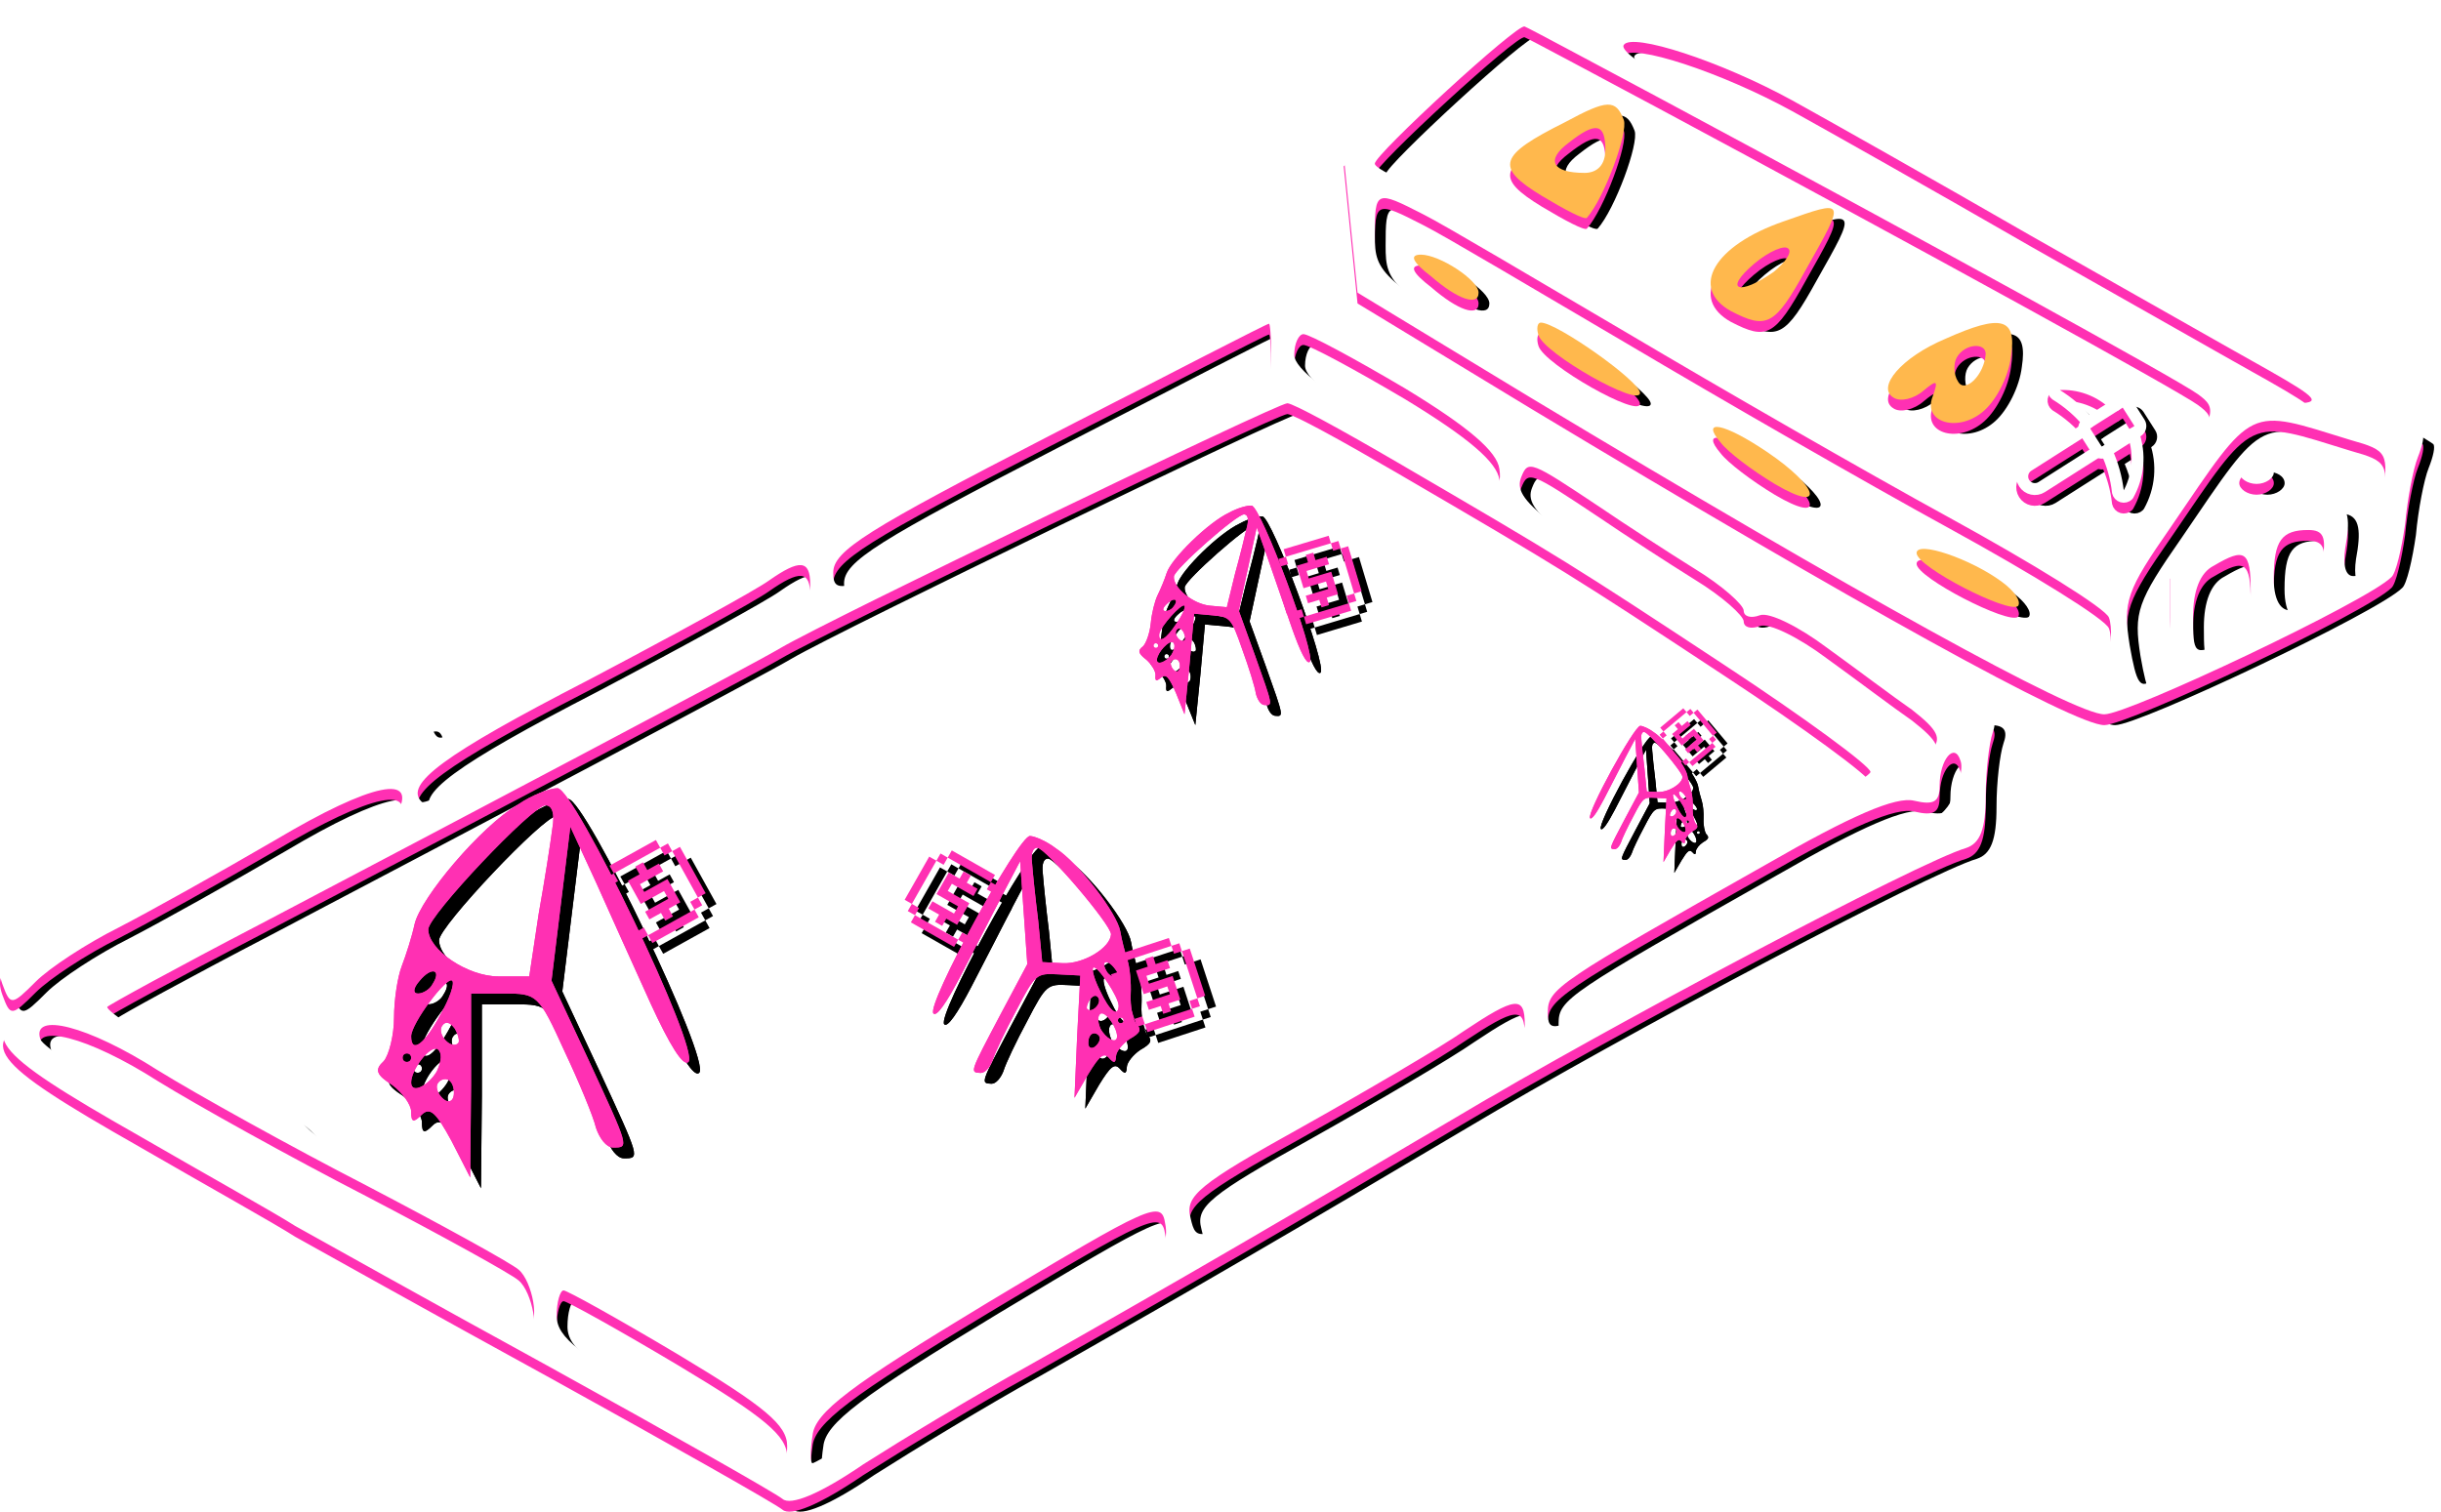 <svg width="226" height="140" viewBox="0 0 226 140" fill="none" xmlns="http://www.w3.org/2000/svg">
<path d="M132.982 8.257L125.406 15.406L126.046 21.808L126.687 28.104L142.692 37.813C172.995 56.059 193.055 67.156 195.829 67.156C198.069 67.156 220.157 56.7 222.397 54.459C222.824 54.139 223.358 51.791 223.678 49.551C223.891 47.203 224.425 44.429 224.851 43.362C225.278 42.295 225.492 41.335 225.278 41.121C223.358 39.627 166.913 8.044 162.431 6.017C157.203 3.669 146.106 0.895 142.052 1.002C141.198 1.108 137.143 4.31 132.982 8.257ZM154.429 9.965C179.29 23.302 202.551 36.106 204.472 37.493C206.392 38.881 206.285 39.307 201.377 46.67C198.603 50.938 195.935 54.352 195.615 54.352C195.189 54.352 193.908 53.712 192.841 52.858C191.667 52.005 184.945 48.27 177.903 44.536C170.861 40.801 158.163 33.439 149.734 28.317C141.305 23.089 132.982 18.394 131.275 17.86C129.674 17.22 128.287 16.473 128.287 16.153C128.287 15.3 141.518 3.136 142.158 3.456C142.478 3.563 148.027 6.55 154.429 9.965ZM166.913 10.285C170.007 11.992 180.037 17.647 189.107 22.875C198.176 27.997 208.099 33.652 210.98 35.253C215.675 37.92 215.995 38.347 213.434 38.347C211.727 38.347 200.203 32.585 185.265 24.369C171.288 16.687 157.737 9.324 155.282 8.151C152.828 6.977 151.014 5.59 151.335 5.163C152.081 3.989 160.297 6.657 166.913 10.285ZM132.769 20.848C134.689 21.808 143.119 26.823 151.655 31.838C160.297 36.96 173.635 44.642 181.424 48.91C189.213 53.178 195.935 57.34 196.256 58.193C196.576 59.047 196.469 60.968 196.149 62.461C195.615 64.489 194.975 65.022 193.588 64.489C190.28 63.315 155.603 43.469 141.945 34.933C128.714 26.717 128.287 26.397 128.287 22.769C128.287 18.607 128.394 18.607 132.769 20.848ZM218.663 41.761C222.077 42.722 222.184 42.935 221.544 47.203C220.69 53.285 220.37 54.352 218.876 54.352C218.129 54.352 217.916 53.285 218.129 51.791C219.09 46.67 217.596 46.35 209.486 50.084L201.911 53.605V58.087C201.911 60.648 201.27 63.208 200.417 63.849C199.136 64.915 198.816 64.382 198.176 60.754C197.536 56.7 197.856 55.739 202.017 49.764C209.807 38.347 208.953 38.774 218.663 41.761ZM215.995 52.965C215.035 58.087 211.514 59.26 211.514 54.566C211.514 51.044 212.261 50.084 214.715 50.084C216.102 50.084 216.422 50.724 215.995 52.965ZM209.38 55.739C209.38 58.514 208.74 59.581 206.712 60.541C204.151 61.715 204.045 61.608 204.045 58.087C204.045 55.739 204.685 54.032 205.965 53.392C208.846 51.685 209.38 52.005 209.38 55.739Z" fill="black"/>
<path d="M145.896 12.317C139.708 15.412 139.388 16.479 143.762 19.146C145.896 20.426 147.71 21.387 147.924 21.173C149.524 19.359 151.765 13.277 151.338 12.104C150.591 10.183 149.844 10.183 145.896 12.317ZM149.631 14.878C149.631 16.265 148.884 17.012 147.71 17.012C144.723 17.012 144.082 15.838 146.217 14.238C148.777 12.21 149.631 12.424 149.631 14.878Z" fill="black"/>
<path d="M166.169 21.491C159.66 23.731 157.42 27.679 161.261 29.813C164.569 31.52 165.316 31.2 168.197 25.972C171.931 19.357 171.931 19.463 166.169 21.491ZM165.209 26.185C162.008 28.426 160.514 27.893 163.395 25.439C164.782 24.265 166.276 23.625 166.596 24.051C166.916 24.372 166.276 25.332 165.209 26.185Z" fill="black"/>
<path d="M181.11 32.38C177.056 34.087 174.708 36.862 176.309 37.822C176.949 38.249 178.23 37.929 179.083 37.182C180.364 36.115 180.47 36.221 179.937 37.715C178.976 40.169 182.391 41.13 184.738 38.996C185.912 37.929 186.979 35.795 187.192 33.981C187.726 30.459 186.339 30.033 181.11 32.38ZM184.845 33.767C184.738 35.688 182.924 37.502 182.284 36.328C181.857 35.688 181.857 34.621 182.177 34.087C182.924 32.807 184.845 32.7 184.845 33.767Z" fill="black"/>
<path d="M133.52 26.611C135.974 28.745 137.894 29.385 137.894 28.105C137.894 26.931 134.267 24.584 132.559 24.584C131.492 24.584 131.706 25.224 133.52 26.611Z" fill="black"/>
<path d="M143.445 32.05C143.979 33.758 152.835 38.773 152.835 37.385C152.835 36.318 145.152 30.877 143.658 30.877C143.338 30.877 143.232 31.41 143.445 32.05Z" fill="black"/>
<path d="M160.306 41.983C160.946 42.836 163.187 44.544 165.321 45.824C170.016 48.598 169.482 46.144 164.574 42.836C160.626 40.169 158.385 39.742 160.306 41.983Z" fill="black"/>
<path d="M178.448 52.218C178.448 53.498 186.984 57.873 187.838 57.126C188.158 56.699 187.518 55.739 186.344 54.885C183.463 52.751 178.448 51.044 178.448 52.218Z" fill="black"/>
<path d="M208.323 44.749C208.323 45.283 209.07 45.816 209.924 45.816C210.777 45.816 211.524 45.283 211.524 44.749C211.524 44.109 210.777 43.682 209.924 43.682C209.07 43.682 208.323 44.109 208.323 44.749Z" fill="black"/>
<path d="M110.477 32.906C104.609 36.214 95.219 41.015 89.671 43.576C84.229 46.137 79.001 48.591 78.147 49.124C77.293 49.551 72.492 52.219 67.477 54.993C62.462 57.767 55.42 61.608 51.685 63.529C47.951 65.45 44.11 67.69 43.256 68.437C41.869 69.611 41.442 69.611 41.015 68.437C40.695 67.37 40.055 67.477 38.241 69.077C36.214 70.891 8.365 86.683 2.816 89.137C1.109 89.884 0.682 90.631 1.216 92.125C1.963 94.152 2.069 94.152 4.31 91.911C5.591 90.631 9.005 88.39 11.993 86.896C14.874 85.403 21.382 81.775 26.504 78.787C35.467 73.452 39.842 72.599 37.708 76.44C36.854 78.04 16.367 88.924 4.844 93.939C-1.345 96.606 -0.171 98.207 13.913 106.209C19.995 109.73 26.504 113.358 28.318 114.532C30.238 115.599 40.909 121.574 52.005 127.656C63.209 133.845 72.812 139.286 73.452 139.82C74.199 140.46 76.867 139.393 80.921 136.619C84.442 134.378 91.271 130.217 96.286 127.443C111.331 118.907 119.547 114.105 135.766 104.502C150.063 95.966 178.659 80.814 183.034 79.534C184.314 79.107 184.848 77.827 184.848 74.733C184.848 72.385 185.168 69.824 185.488 68.864C185.915 67.69 185.595 67.157 184.314 67.157C183.354 67.157 178.126 64.169 172.684 60.435C167.349 56.807 161.694 53.072 160.093 52.219C148.89 45.923 122.001 29.065 121.681 28.104C121.468 27.464 116.666 29.491 110.477 32.906ZM118.693 33.973C118.693 36.64 118.053 37.281 113.145 39.414C110.051 40.695 100.874 45.07 92.872 49.124C79.107 55.953 78.147 56.273 78.147 54.032C78.147 52.005 81.241 50.085 98.207 41.335C109.197 35.68 118.267 30.985 118.48 30.985C118.587 30.878 118.693 32.266 118.693 33.973ZM131.071 36.96C137.046 40.588 139.607 42.829 139.82 44.429C140.14 46.67 139.287 46.35 130.537 41.335C124.028 37.601 120.827 35.147 120.827 33.866C120.827 32.799 121.254 31.945 121.681 31.945C122.215 31.945 126.376 34.186 131.071 36.96ZM130.324 43.789C145.689 52.752 146.542 53.286 160.627 62.569C168.096 67.477 174.178 71.958 174.178 72.492C174.178 73.345 147.716 88.497 146.222 88.497C145.795 88.497 140.034 91.805 133.311 95.859C126.589 100.021 118.8 104.395 115.919 105.676C108.984 108.77 109.731 108.343 92.765 119.013C84.656 124.028 77.187 128.296 76.227 128.403C75.266 128.403 74.199 128.83 73.879 129.257C73.346 129.897 55.527 119.76 52.325 116.986C51.365 116.026 50.298 115.599 49.978 115.919C49.658 116.239 45.497 114.318 40.695 111.544C35.894 108.877 31.626 106.636 31.199 106.636C30.772 106.636 29.812 105.889 29.065 105.036C28.318 104.182 27.144 103.435 26.291 103.435C25.01 103.435 10.926 95.112 10.926 94.259C10.926 94.152 17.328 90.631 25.117 86.576C43.576 76.867 70.678 62.569 73.346 60.968C77.72 58.407 119.227 38.347 120.187 38.347C120.721 38.347 125.202 40.802 130.324 43.789ZM149.103 47.951C151.451 49.551 155.398 52.112 157.959 53.712C160.413 55.206 162.441 57.02 162.441 57.554C162.441 58.087 163.081 58.301 163.935 57.98C164.788 57.66 167.562 59.047 170.123 60.968C172.791 62.889 176.312 65.556 178.019 66.73C180.473 68.65 180.793 69.397 179.833 70.465C178.766 71.531 176.952 70.785 170.87 66.516C166.602 63.636 162.441 60.755 161.48 60.221C143.555 49.231 140.994 47.31 141.847 45.176C142.488 43.576 142.701 43.683 149.103 47.951ZM76.013 55.1C76.013 57.127 74.413 58.087 53.713 68.864C46.457 72.705 40.268 75.586 40.055 75.266C38.348 73.665 42.082 70.891 55.313 64.062C63.422 59.794 70.998 55.633 72.172 54.779C75.053 52.752 76.013 52.859 76.013 55.1ZM181.54 75.373C180.58 77.08 176.205 79.961 168.843 83.695C162.654 86.79 154.652 91.058 151.024 93.085C144.942 96.606 144.302 96.713 144.302 94.792C144.302 92.552 145.155 92.018 164.575 81.028C172.364 76.546 176.525 74.733 178.232 75.159C180.046 75.586 180.58 75.266 180.58 73.772C180.58 71.318 181.967 69.718 182.5 71.425C182.821 72.172 182.287 73.879 181.54 75.373ZM142.168 95.859C142.168 97.993 136.086 102.261 120.294 111.331C111.971 116.026 111.758 116.132 111.224 113.785C110.691 111.758 111.971 110.691 121.574 105.356C127.656 101.941 134.378 97.993 136.512 96.499C141.314 93.298 142.168 93.192 142.168 95.859ZM15.62 100.127C19.248 102.368 27.891 107.17 34.933 110.797C41.869 114.425 48.271 117.946 49.018 118.586C50.298 119.654 51.045 123.708 49.871 123.708C48.591 123.708 29.705 112.611 27.891 110.797C26.931 109.837 25.864 109.197 25.544 109.41C24.797 110.157 5.271 98.74 4.737 97.246C3.883 94.686 9.112 95.966 15.62 100.127ZM107.276 118.16C104.716 119.974 76.76 136.512 76.227 136.512C76.013 136.512 76.013 135.339 76.227 133.951C76.44 131.817 79.641 129.363 92.552 121.574C107.49 112.611 108.557 112.078 108.877 114.318C109.197 115.812 108.557 117.306 107.276 118.16ZM63.849 126.482C71.852 131.284 73.879 132.991 73.879 134.912C73.879 137.259 73.239 137.046 63.209 131.284C54.673 126.482 52.539 124.882 52.539 122.855C52.539 121.574 52.859 120.507 53.179 120.507C53.499 120.507 58.301 123.175 63.849 126.482Z" fill="black"/>
<path d="M48.97 75.503C45.563 77.484 39.938 84.139 39.383 86.595C39.146 87.704 38.591 89.448 38.195 90.478C37.799 91.507 37.482 93.647 37.482 95.231C37.482 96.895 37.007 98.717 36.531 99.272C35.66 100.064 35.818 100.539 37.323 101.49C38.274 102.203 39.066 103.312 39.066 103.946C39.066 104.976 39.304 104.976 40.017 104.263C40.809 103.471 41.364 104.026 42.79 106.64L44.533 110.047L44.612 101.49V93.013H47.702C50.713 93.013 50.871 93.092 53.248 98.321C54.595 101.173 55.942 104.422 56.18 105.452C56.497 106.402 57.13 107.274 57.764 107.274C59.27 107.274 59.27 107.353 55.467 99.113L52.06 91.824L52.931 84.694L53.803 77.563L56.18 82.713C57.447 85.565 59.745 90.636 61.25 93.964C62.993 97.766 64.261 99.826 64.736 99.351C65.846 98.242 54.199 73.998 52.614 73.998C51.901 73.998 50.238 74.632 48.97 75.503ZM52.139 77.722C51.981 78.989 51.426 82.555 50.871 85.645L50 91.428H47.148C44.295 91.428 40.651 88.972 40.651 87.071C40.651 85.803 50.317 75.583 51.505 75.583C52.139 75.583 52.377 76.375 52.139 77.722ZM41.047 92.141C40.809 92.617 40.176 93.013 39.7 93.013C39.225 93.013 39.225 92.537 39.859 91.824C40.968 90.478 41.919 90.794 41.047 92.141ZM41.76 94.993C40.334 97.687 39.066 98.638 39.066 96.974C39.066 95.786 42.394 91.349 42.869 91.824C43.107 92.062 42.632 93.488 41.76 94.993ZM43.424 97.608C42.79 98.242 41.443 96.816 41.919 96.023C42.236 95.548 42.632 95.627 43.107 96.261C43.424 96.816 43.583 97.45 43.424 97.608ZM41.443 100.223C40.651 101.569 39.066 102.362 39.066 101.253C39.066 100.064 40.809 97.766 41.523 98.163C41.919 98.48 41.919 99.193 41.443 100.223ZM39.066 98.955C39.066 99.193 38.908 99.351 38.67 99.351C38.433 99.351 38.274 99.193 38.274 98.955C38.274 98.717 38.433 98.559 38.67 98.559C38.908 98.559 39.066 98.717 39.066 98.955ZM43.028 102.203C43.028 102.837 42.711 103.154 42.236 102.916C41.839 102.679 41.443 102.124 41.443 101.649C41.443 101.253 41.839 100.936 42.236 100.936C42.711 100.936 43.028 101.49 43.028 102.203Z" fill="black"/>
<g filter="url(#filter0_f_23_4438)">
<path d="M48.97 75.503C45.563 77.484 39.938 84.139 39.383 86.595C39.146 87.704 38.591 89.448 38.195 90.478C37.799 91.507 37.482 93.647 37.482 95.231C37.482 96.895 37.007 98.717 36.531 99.272C35.66 100.064 35.818 100.539 37.323 101.49C38.274 102.203 39.066 103.312 39.066 103.946C39.066 104.976 39.304 104.976 40.017 104.263C40.809 103.471 41.364 104.026 42.79 106.64L44.533 110.047L44.612 101.49V93.013H47.702C50.713 93.013 50.871 93.092 53.248 98.321C54.595 101.173 55.942 104.422 56.18 105.452C56.497 106.402 57.13 107.274 57.764 107.274C59.27 107.274 59.27 107.353 55.467 99.113L52.06 91.824L52.931 84.694L53.803 77.563L56.18 82.713C57.447 85.565 59.745 90.636 61.25 93.964C62.993 97.766 64.261 99.826 64.736 99.351C65.846 98.242 54.199 73.998 52.614 73.998C51.901 73.998 50.238 74.632 48.97 75.503ZM52.139 77.722C51.981 78.989 51.426 82.555 50.871 85.645L50 91.428H47.148C44.295 91.428 40.651 88.972 40.651 87.071C40.651 85.803 50.317 75.583 51.505 75.583C52.139 75.583 52.377 76.375 52.139 77.722ZM41.047 92.141C40.809 92.617 40.176 93.013 39.7 93.013C39.225 93.013 39.225 92.537 39.859 91.824C40.968 90.478 41.919 90.794 41.047 92.141ZM41.76 94.993C40.334 97.687 39.066 98.638 39.066 96.974C39.066 95.786 42.394 91.349 42.869 91.824C43.107 92.062 42.632 93.488 41.76 94.993ZM43.424 97.608C42.79 98.242 41.443 96.816 41.919 96.023C42.236 95.548 42.632 95.627 43.107 96.261C43.424 96.816 43.583 97.45 43.424 97.608ZM41.443 100.223C40.651 101.569 39.066 102.362 39.066 101.253C39.066 100.064 40.809 97.766 41.523 98.163C41.919 98.48 41.919 99.193 41.443 100.223ZM39.066 98.955C39.066 99.193 38.908 99.351 38.67 99.351C38.433 99.351 38.274 99.193 38.274 98.955C38.274 98.717 38.433 98.559 38.67 98.559C38.908 98.559 39.066 98.717 39.066 98.955ZM43.028 102.203C43.028 102.837 42.711 103.154 42.236 102.916C41.839 102.679 41.443 102.124 41.443 101.649C41.443 101.253 41.839 100.936 42.236 100.936C42.711 100.936 43.028 101.49 43.028 102.203Z" fill="black"/>
</g>
<path d="M98.735 79.551C100.931 80.986 104.439 85.607 104.722 87.259C104.842 88.005 105.15 89.183 105.377 89.882C105.605 90.58 105.741 92.013 105.686 93.067C105.628 94.173 105.881 95.401 106.177 95.786C106.729 96.344 106.607 96.654 105.573 97.234C104.916 97.675 104.351 98.385 104.329 98.806C104.293 99.491 104.135 99.483 103.686 98.984C103.187 98.429 102.799 98.779 101.759 100.467L100.482 102.672L100.727 96.98L101.022 91.344L98.968 91.236C96.966 91.131 96.858 91.178 95.096 94.572C94.101 96.422 93.093 98.534 92.899 99.211C92.655 99.832 92.203 100.389 91.782 100.367C90.781 100.315 90.778 100.367 93.594 95.022L96.112 90.294L95.781 85.523L95.45 80.752L93.691 84.093C92.748 85.945 91.044 89.237 89.928 91.396C88.636 93.864 87.722 95.19 87.422 94.857C86.723 94.081 95.311 78.368 96.364 78.423C96.838 78.448 97.923 78.927 98.735 79.551ZM96.551 80.915C96.612 81.764 96.857 84.153 97.118 86.227L97.496 90.103L99.392 90.202C101.288 90.301 103.797 88.795 103.863 87.531C103.907 86.688 97.837 79.557 97.047 79.515C96.625 79.493 96.44 80.012 96.551 80.915ZM103.423 90.888C103.565 91.213 103.972 91.498 104.288 91.515C104.604 91.531 104.621 91.215 104.224 90.719C103.534 89.785 102.891 89.963 103.423 90.888ZM102.85 92.76C103.704 94.6 104.514 95.277 104.572 94.171C104.613 93.38 102.555 90.315 102.223 90.614C102.056 90.764 102.323 91.729 102.85 92.76ZM101.653 94.44C102.052 94.884 102.997 93.983 102.709 93.439C102.514 93.112 102.248 93.151 101.91 93.556C101.68 93.913 101.553 94.329 101.653 94.44ZM102.878 96.248C103.358 97.171 104.384 97.752 104.423 97.015C104.464 96.225 103.385 94.637 102.897 94.875C102.623 95.072 102.598 95.546 102.878 96.248ZM104.503 95.487C104.495 95.645 104.594 95.756 104.752 95.765C104.91 95.773 105.021 95.673 105.03 95.515C105.038 95.357 104.938 95.246 104.78 95.238C104.622 95.23 104.511 95.329 104.503 95.487ZM101.756 97.509C101.734 97.931 101.934 98.152 102.258 98.011C102.529 97.867 102.812 97.512 102.829 97.196C102.843 96.932 102.59 96.708 102.327 96.694C102.011 96.677 101.781 97.035 101.756 97.509Z" fill="black"/>
<g filter="url(#filter1_f_23_4438)">
<path d="M98.735 79.551C100.931 80.986 104.439 85.607 104.722 87.259C104.842 88.005 105.15 89.183 105.377 89.882C105.605 90.58 105.741 92.013 105.686 93.067C105.628 94.173 105.881 95.401 106.177 95.786C106.729 96.344 106.607 96.654 105.573 97.234C104.916 97.675 104.351 98.385 104.329 98.806C104.293 99.491 104.135 99.483 103.686 98.984C103.187 98.429 102.799 98.779 101.759 100.467L100.482 102.672L100.727 96.98L101.022 91.344L98.968 91.236C96.966 91.131 96.858 91.178 95.096 94.572C94.101 96.422 93.093 98.534 92.899 99.211C92.655 99.832 92.203 100.389 91.782 100.367C90.781 100.315 90.778 100.367 93.594 95.022L96.112 90.294L95.781 85.523L95.45 80.752L93.691 84.093C92.748 85.945 91.044 89.237 89.928 91.396C88.636 93.864 87.722 95.19 87.422 94.857C86.723 94.081 95.311 78.368 96.364 78.423C96.838 78.448 97.923 78.927 98.735 79.551ZM96.551 80.915C96.612 81.764 96.857 84.153 97.118 86.227L97.496 90.103L99.392 90.202C101.288 90.301 103.797 88.795 103.863 87.531C103.907 86.688 97.837 79.557 97.047 79.515C96.625 79.493 96.44 80.012 96.551 80.915ZM103.423 90.888C103.565 91.213 103.972 91.498 104.288 91.515C104.604 91.531 104.621 91.215 104.224 90.719C103.534 89.785 102.891 89.963 103.423 90.888ZM102.85 92.76C103.704 94.6 104.514 95.277 104.572 94.171C104.613 93.38 102.555 90.315 102.223 90.614C102.056 90.764 102.323 91.729 102.85 92.76ZM101.653 94.44C102.052 94.884 102.997 93.983 102.709 93.439C102.514 93.112 102.248 93.151 101.91 93.556C101.68 93.913 101.553 94.329 101.653 94.44ZM102.878 96.248C103.358 97.171 104.384 97.752 104.423 97.015C104.464 96.225 103.385 94.637 102.897 94.875C102.623 95.072 102.598 95.546 102.878 96.248ZM104.503 95.487C104.495 95.645 104.594 95.756 104.752 95.765C104.91 95.773 105.021 95.673 105.03 95.515C105.038 95.357 104.938 95.246 104.78 95.238C104.622 95.23 104.511 95.329 104.503 95.487ZM101.756 97.509C101.734 97.931 101.934 98.152 102.258 98.011C102.529 97.867 102.812 97.512 102.829 97.196C102.843 96.932 102.59 96.708 102.327 96.694C102.011 96.677 101.781 97.035 101.756 97.509Z" fill="black"/>
</g>
<path d="M154.106 68.807C155.248 69.554 157.074 71.958 157.221 72.818C157.283 73.206 157.444 73.819 157.562 74.183C157.68 74.546 157.751 75.292 157.723 75.84C157.692 76.415 157.824 77.055 157.978 77.255C158.265 77.545 158.202 77.707 157.664 78.008C157.322 78.237 157.028 78.607 157.017 78.826C156.998 79.183 156.916 79.178 156.682 78.919C156.422 78.63 156.22 78.812 155.68 79.691L155.015 80.838L155.142 77.876L155.296 74.943L154.227 74.887C153.186 74.833 153.129 74.857 152.212 76.623C151.695 77.585 151.17 78.685 151.069 79.037C150.942 79.36 150.707 79.65 150.488 79.638C149.967 79.611 149.966 79.639 151.431 76.857L152.741 74.397L152.569 71.915L152.397 69.432L151.481 71.171C150.991 72.134 150.104 73.847 149.523 74.971C148.851 76.255 148.375 76.944 148.219 76.771C147.856 76.368 152.324 68.192 152.872 68.22C153.119 68.233 153.683 68.483 154.106 68.807ZM152.969 69.517C153.001 69.959 153.128 71.202 153.264 72.281L153.461 74.297L154.448 74.349C155.434 74.401 156.74 73.617 156.774 72.96C156.797 72.521 153.638 68.81 153.227 68.789C153.008 68.777 152.911 69.047 152.969 69.517ZM156.545 74.706C156.619 74.875 156.831 75.024 156.995 75.032C157.16 75.041 157.168 74.876 156.962 74.618C156.603 74.132 156.268 74.225 156.545 74.706ZM156.247 75.68C156.691 76.638 157.113 76.99 157.143 76.414C157.164 76.003 156.094 74.408 155.921 74.564C155.834 74.642 155.973 75.144 156.247 75.68ZM155.624 76.555C155.832 76.785 156.323 76.316 156.173 76.034C156.072 75.864 155.934 75.884 155.758 76.094C155.638 76.281 155.572 76.497 155.624 76.555ZM156.262 77.495C156.511 77.975 157.045 78.278 157.065 77.894C157.087 77.483 156.525 76.657 156.272 76.781C156.129 76.883 156.116 77.13 156.262 77.495ZM157.107 77.099C157.103 77.182 157.155 77.239 157.237 77.244C157.319 77.248 157.377 77.196 157.381 77.114C157.385 77.032 157.333 76.974 157.251 76.97C157.169 76.965 157.111 77.017 157.107 77.099ZM155.678 78.151C155.666 78.371 155.77 78.486 155.939 78.412C156.08 78.337 156.227 78.153 156.236 77.988C156.243 77.851 156.112 77.734 155.975 77.727C155.81 77.719 155.691 77.905 155.678 78.151Z" fill="black"/>
<g filter="url(#filter2_f_23_4438)">
<path d="M154.106 68.807C155.248 69.554 157.074 71.958 157.221 72.818C157.283 73.206 157.444 73.819 157.562 74.183C157.68 74.546 157.751 75.292 157.723 75.84C157.692 76.415 157.824 77.055 157.978 77.255C158.265 77.545 158.202 77.707 157.664 78.008C157.322 78.237 157.028 78.607 157.017 78.826C156.998 79.183 156.916 79.178 156.682 78.919C156.422 78.63 156.22 78.812 155.68 79.691L155.015 80.838L155.142 77.876L155.296 74.943L154.227 74.887C153.186 74.833 153.129 74.857 152.212 76.623C151.695 77.585 151.17 78.685 151.069 79.037C150.942 79.36 150.707 79.65 150.488 79.638C149.967 79.611 149.966 79.639 151.431 76.857L152.741 74.397L152.569 71.915L152.397 69.432L151.481 71.171C150.991 72.134 150.104 73.847 149.523 74.971C148.851 76.255 148.375 76.944 148.219 76.771C147.856 76.368 152.324 68.192 152.872 68.22C153.119 68.233 153.683 68.483 154.106 68.807ZM152.969 69.517C153.001 69.959 153.128 71.202 153.264 72.281L153.461 74.297L154.448 74.349C155.434 74.401 156.74 73.617 156.774 72.96C156.797 72.521 153.638 68.81 153.227 68.789C153.008 68.777 152.911 69.047 152.969 69.517ZM156.545 74.706C156.619 74.875 156.831 75.024 156.995 75.032C157.16 75.041 157.168 74.876 156.962 74.618C156.603 74.132 156.268 74.225 156.545 74.706ZM156.247 75.68C156.691 76.638 157.113 76.99 157.143 76.414C157.164 76.003 156.094 74.408 155.921 74.564C155.834 74.642 155.973 75.144 156.247 75.68ZM155.624 76.555C155.832 76.785 156.323 76.316 156.173 76.034C156.072 75.864 155.934 75.884 155.758 76.094C155.638 76.281 155.572 76.497 155.624 76.555ZM156.262 77.495C156.511 77.975 157.045 78.278 157.065 77.894C157.087 77.483 156.525 76.657 156.272 76.781C156.129 76.883 156.116 77.13 156.262 77.495ZM157.107 77.099C157.103 77.182 157.155 77.239 157.237 77.244C157.319 77.248 157.377 77.196 157.381 77.114C157.385 77.032 157.333 76.974 157.251 76.97C157.169 76.965 157.111 77.017 157.107 77.099ZM155.678 78.151C155.666 78.371 155.77 78.486 155.939 78.412C156.08 78.337 156.227 78.153 156.236 77.988C156.243 77.851 156.112 77.734 155.975 77.727C155.81 77.719 155.691 77.905 155.678 78.151Z" fill="black"/>
</g>
<path d="M114.814 48.469C112.851 49.383 109.442 52.745 109.017 54.062C108.831 54.657 108.441 55.583 108.173 56.127C107.905 56.671 107.626 57.826 107.547 58.693C107.464 59.603 107.114 60.577 106.826 60.857C106.31 61.247 106.373 61.515 107.149 62.11C107.634 62.547 108.013 63.194 107.981 63.541C107.93 64.104 108.06 64.116 108.486 63.761C108.959 63.367 109.234 63.698 109.885 65.2L110.669 67.151L111.138 62.472L111.559 57.833L113.25 57.987C114.897 58.136 114.98 58.188 116.021 61.167C116.616 62.795 117.192 64.639 117.271 65.215C117.397 65.751 117.701 66.259 118.047 66.291C118.871 66.365 118.867 66.409 117.196 61.711L115.693 57.553L116.525 53.694L117.356 49.836L118.401 52.772C118.953 54.396 119.958 57.285 120.616 59.18C121.381 61.348 121.972 62.538 122.256 62.302C122.918 61.75 117.75 47.905 116.883 47.826C116.493 47.791 115.551 48.055 114.814 48.469ZM116.438 49.84C116.288 50.526 115.807 52.449 115.35 54.112L114.586 57.234L113.025 57.092C111.464 56.95 109.592 55.425 109.687 54.385C109.75 53.691 115.547 48.579 116.197 48.638C116.544 48.669 116.635 49.115 116.438 49.84ZM109.652 57.179C109.498 57.428 109.131 57.613 108.871 57.589C108.611 57.566 108.635 57.306 109.017 56.947C109.691 56.265 110.195 56.486 109.652 57.179ZM109.9 58.776C108.986 60.179 108.245 60.636 108.328 59.725C108.387 59.075 110.428 56.813 110.664 57.096C110.783 57.238 110.452 57.995 109.9 58.776ZM110.681 60.289C110.302 60.604 109.636 59.757 109.936 59.347C110.133 59.103 110.345 59.166 110.574 59.536C110.72 59.855 110.775 60.21 110.681 60.289ZM109.467 61.621C108.966 62.319 108.06 62.674 108.115 62.067C108.174 61.416 109.242 60.246 109.612 60.498C109.813 60.691 109.778 61.081 109.467 61.621ZM108.229 60.809C108.217 60.939 108.123 61.018 107.993 61.006C107.863 60.995 107.784 60.9 107.796 60.77C107.807 60.64 107.902 60.561 108.032 60.573C108.162 60.585 108.241 60.679 108.229 60.809ZM110.235 62.784C110.204 63.13 110.015 63.288 109.766 63.135C109.561 62.985 109.372 62.662 109.396 62.401C109.416 62.185 109.648 62.031 109.865 62.051C110.125 62.074 110.271 62.394 110.235 62.784Z" fill="black"/>
<g filter="url(#filter3_f_23_4438)">
<path d="M114.814 48.469C112.851 49.383 109.442 52.745 109.017 54.062C108.831 54.657 108.441 55.583 108.173 56.127C107.905 56.671 107.626 57.826 107.547 58.693C107.464 59.603 107.114 60.577 106.826 60.857C106.31 61.247 106.373 61.515 107.149 62.11C107.634 62.547 108.013 63.194 107.981 63.541C107.93 64.104 108.06 64.116 108.486 63.761C108.959 63.367 109.234 63.698 109.885 65.2L110.669 67.151L111.138 62.472L111.559 57.833L113.25 57.987C114.897 58.136 114.98 58.188 116.021 61.167C116.616 62.795 117.192 64.639 117.271 65.215C117.397 65.751 117.701 66.259 118.047 66.291C118.871 66.365 118.867 66.409 117.196 61.711L115.693 57.553L116.525 53.694L117.356 49.836L118.401 52.772C118.953 54.396 119.958 57.285 120.616 59.18C121.381 61.348 121.972 62.538 122.256 62.302C122.918 61.75 117.75 47.905 116.883 47.826C116.493 47.791 115.551 48.055 114.814 48.469ZM116.438 49.84C116.288 50.526 115.807 52.449 115.35 54.112L114.586 57.234L113.025 57.092C111.464 56.95 109.592 55.425 109.687 54.385C109.75 53.691 115.547 48.579 116.197 48.638C116.544 48.669 116.635 49.115 116.438 49.84ZM109.652 57.179C109.498 57.428 109.131 57.613 108.871 57.589C108.611 57.566 108.635 57.306 109.017 56.947C109.691 56.265 110.195 56.486 109.652 57.179ZM109.9 58.776C108.986 60.179 108.245 60.636 108.328 59.725C108.387 59.075 110.428 56.813 110.664 57.096C110.783 57.238 110.452 57.995 109.9 58.776ZM110.681 60.289C110.302 60.604 109.636 59.757 109.936 59.347C110.133 59.103 110.345 59.166 110.574 59.536C110.72 59.855 110.775 60.21 110.681 60.289ZM109.467 61.621C108.966 62.319 108.06 62.674 108.115 62.067C108.174 61.416 109.242 60.246 109.612 60.498C109.813 60.691 109.778 61.081 109.467 61.621ZM108.229 60.809C108.217 60.939 108.123 61.018 107.993 61.006C107.863 60.995 107.784 60.9 107.796 60.77C107.807 60.64 107.902 60.561 108.032 60.573C108.162 60.585 108.241 60.679 108.229 60.809ZM110.235 62.784C110.204 63.13 110.015 63.288 109.766 63.135C109.561 62.985 109.372 62.662 109.396 62.401C109.416 62.185 109.648 62.031 109.865 62.051C110.125 62.074 110.271 62.394 110.235 62.784Z" fill="black"/>
</g>
<path fill-rule="evenodd" clip-rule="evenodd" d="M57.432 81.175L61.727 78.793L62.124 79.509L57.829 81.891L57.432 81.175ZM57.51 83.004L57.113 82.288L57.829 81.891L58.226 82.607L57.51 83.004ZM59.891 87.299L57.51 83.004L56.794 83.4L59.175 87.696L59.891 87.299ZM61.004 87.618L60.607 86.902L59.891 87.299L60.288 88.015L61.004 87.618ZM65.299 85.236L65.696 85.952L61.401 88.334L61.004 87.618L65.299 85.236ZM65.618 84.123L66.015 84.839L65.299 85.236L64.902 84.52L65.618 84.123ZM63.237 79.828L63.953 79.431L66.334 83.726L65.618 84.123L63.237 79.828ZM63.237 79.828L62.84 79.112L62.124 79.509L62.521 80.225L63.237 79.828ZM59.817 81.256L60.533 80.859L60.93 81.575L62.003 80.98L62.4 81.696L61.327 82.291L60.611 82.688L60.253 82.887L60.65 83.603L62.081 82.809L62.797 82.412L63.194 83.127L63.591 83.843L63.988 84.559L63.272 84.956L62.914 85.155L63.311 85.871L62.595 86.267L62.198 85.552L61.125 86.147L60.728 85.431L61.801 84.836L62.517 84.439L62.875 84.24L62.478 83.525L61.047 84.318L60.331 84.715L59.934 83.999L59.537 83.284L59.14 82.568L59.856 82.171L60.214 81.972L59.817 81.256Z" fill="black"/>
<path fill-rule="evenodd" clip-rule="evenodd" d="M89.122 79.758L93.121 82.031L92.742 82.697L88.743 80.424L89.122 79.758ZM87.698 80.712L88.077 80.045L88.743 80.424L88.364 81.091L87.698 80.712ZM85.425 84.711L87.698 80.712L87.031 80.333L84.758 84.332L85.425 84.711ZM85.712 85.756L86.091 85.09L85.425 84.711L85.046 85.377L85.712 85.756ZM89.711 88.029L89.332 88.696L85.333 86.423L85.712 85.756L89.711 88.029ZM90.757 87.742L90.378 88.408L89.711 88.029L90.09 87.363L90.757 87.742ZM93.03 83.743L93.696 84.122L91.423 88.121L90.757 87.742L93.03 83.743ZM93.03 83.743L93.409 83.076L92.742 82.697L92.363 83.364L93.03 83.743ZM90.22 81.705L90.886 82.084L90.508 82.75L91.507 83.318L91.129 83.985L90.129 83.416L89.462 83.038L89.129 82.848L88.75 83.515L90.083 84.272L90.75 84.651L90.371 85.318L89.992 85.984L89.613 86.651L88.947 86.272L88.613 86.082L88.234 86.749L87.568 86.37L87.947 85.704L86.947 85.135L87.326 84.469L88.326 85.037L88.992 85.416L89.325 85.605L89.704 84.939L88.371 84.181L87.705 83.802L88.084 83.136L88.463 82.469L88.841 81.803L89.508 82.182L89.841 82.371L90.22 81.705Z" fill="black"/>
<path fill-rule="evenodd" clip-rule="evenodd" d="M104.849 89.3L109.22 87.869L109.459 88.598L105.087 90.029L104.849 89.3ZM104.597 90.996L104.359 90.267L105.087 90.029L105.326 90.757L104.597 90.996ZM106.028 95.368L104.597 90.996L103.869 91.234L105.3 95.606L106.028 95.368ZM106.996 95.858L106.757 95.129L106.028 95.368L106.267 96.096L106.996 95.858ZM111.367 94.426L111.606 95.155L107.234 96.586L106.996 95.858L111.367 94.426ZM111.857 93.459L112.096 94.188L111.367 94.426L111.129 93.698L111.857 93.459ZM110.426 89.088L111.155 88.849L112.586 93.221L111.857 93.459L110.426 89.088ZM110.426 89.088L110.187 88.359L109.459 88.598L109.697 89.326L110.426 89.088ZM107.028 89.797L107.757 89.558L107.995 90.287L109.088 89.929L109.327 90.658L108.234 91.016L107.505 91.254L107.141 91.373L107.379 92.102L108.837 91.625L109.565 91.386L109.804 92.115L110.042 92.844L110.281 93.572L109.552 93.811L109.188 93.93L109.426 94.658L108.698 94.897L108.459 94.168L107.366 94.526L107.128 93.798L108.221 93.44L108.949 93.201L109.314 93.082L109.075 92.353L107.618 92.831L106.889 93.069L106.651 92.34L106.412 91.612L106.174 90.883L106.902 90.645L107.267 90.525L107.028 89.797Z" fill="black"/>
<path fill-rule="evenodd" clip-rule="evenodd" d="M154.712 68.388L156.848 66.597L157.147 66.953L155.01 68.743L154.712 68.388ZM154.953 69.398L154.654 69.042L155.01 68.743L155.309 69.1L154.953 69.398ZM156.744 71.534L154.953 69.398L154.597 69.696L156.388 71.832L156.744 71.534ZM157.398 71.591L157.1 71.236L156.744 71.534L157.042 71.89L157.398 71.591ZM159.534 69.801L159.833 70.157L157.697 71.948L157.398 71.591L159.534 69.801ZM159.592 69.146L159.89 69.502L159.534 69.801L159.236 69.445L159.592 69.146ZM157.801 67.01L158.157 66.712L159.948 68.848L159.592 69.146L157.801 67.01ZM157.801 67.01L157.503 66.654L157.147 66.953L157.445 67.309L157.801 67.01ZM156.05 68.175L156.406 67.877L156.704 68.233L157.238 67.785L157.537 68.141L157.003 68.589L156.647 68.887L156.469 69.037L156.767 69.393L157.479 68.796L157.835 68.497L158.134 68.853L158.432 69.209L158.731 69.565L158.374 69.864L158.196 70.013L158.495 70.369L158.139 70.667L157.84 70.311L157.306 70.759L157.008 70.403L157.542 69.955L157.898 69.657L158.076 69.508L157.778 69.152L157.066 69.749L156.71 70.047L156.411 69.691L156.113 69.335L155.814 68.979L156.17 68.68L156.348 68.531L156.05 68.175Z" fill="black"/>
<path fill-rule="evenodd" clip-rule="evenodd" d="M119.846 51.865L124.014 50.617L124.222 51.311L120.054 52.56L119.846 51.865ZM119.568 53.462L119.36 52.768L120.054 52.56L120.262 53.254L119.568 53.462ZM120.816 57.63L119.568 53.462L118.873 53.67L120.122 57.838L120.816 57.63ZM121.719 58.117L121.511 57.422L120.816 57.63L121.024 58.325L121.719 58.117ZM125.887 56.868L126.095 57.563L121.927 58.811L121.719 58.117L125.887 56.868ZM126.373 55.965L126.581 56.66L125.887 56.868L125.679 56.173L126.373 55.965ZM125.125 51.798L125.819 51.59L127.068 55.757L126.373 55.965L125.125 51.798ZM125.125 51.798L124.917 51.103L124.222 51.311L124.43 52.006L125.125 51.798ZM121.895 52.387L122.59 52.179L122.798 52.873L123.84 52.561L124.048 53.256L123.006 53.568L122.311 53.776L121.964 53.88L122.172 54.575L123.561 54.158L124.256 53.95L124.464 54.645L124.672 55.34L124.88 56.034L124.185 56.242L123.838 56.346L124.046 57.041L123.351 57.249L123.143 56.554L122.101 56.867L121.893 56.172L122.935 55.86L123.63 55.652L123.977 55.548L123.769 54.853L122.38 55.269L121.685 55.477L121.477 54.783L121.269 54.088L121.061 53.394L121.756 53.185L122.103 53.081L121.895 52.387Z" fill="black"/>
<path d="M195.237 42.794L190.026 46.111C189.764 46.278 189.447 46.333 189.143 46.266C188.84 46.199 188.576 46.014 188.409 45.752C188.243 45.49 188.187 45.172 188.254 44.869C188.321 44.566 188.506 44.302 188.768 44.135L193.979 40.818M196.836 38.537C196.135 37.85 195.295 37.32 194.372 36.983C193.45 36.646 192.466 36.509 191.487 36.583C191.394 36.617 191.312 36.675 191.249 36.752C191.186 36.828 191.145 36.921 191.13 37.019C191.115 37.117 191.127 37.217 191.164 37.309C191.201 37.401 191.263 37.481 191.342 37.541C192.476 38.233 193.489 39.106 194.341 40.126" stroke="black" stroke-width="1.104" stroke-linecap="round" stroke-linejoin="round"/>
<path d="M197.994 38.449C197.915 38.328 197.792 38.243 197.651 38.212C197.51 38.18 197.362 38.205 197.24 38.282L194.21 40.21C194.089 40.289 194.003 40.412 193.972 40.553C193.941 40.694 193.966 40.842 194.042 40.965L195.132 42.677C195.211 42.798 195.334 42.884 195.475 42.915C195.617 42.947 195.764 42.921 195.887 42.845L198.917 40.916C199.038 40.837 199.123 40.714 199.154 40.573C199.186 40.432 199.161 40.284 199.084 40.162L197.994 38.449Z" stroke="black" stroke-width="1.104" stroke-linecap="round" stroke-linejoin="round"/>
<path d="M198.513 41.172C198.839 42.098 198.964 43.084 198.879 44.062C198.794 45.04 198.501 45.989 198.02 46.845C197.95 46.915 197.862 46.965 197.766 46.989C197.67 47.014 197.569 47.012 197.474 46.984C197.379 46.956 197.293 46.903 197.226 46.83C197.158 46.758 197.112 46.668 197.091 46.571C196.944 45.251 196.582 43.963 196.018 42.76" stroke="black" stroke-width="1.104" stroke-linecap="round" stroke-linejoin="round"/>
<path d="M131.982 8.257L124.406 15.406L125.046 21.808L125.687 28.104L141.692 37.813C171.995 56.059 192.055 67.156 194.829 67.156C197.069 67.156 219.157 56.7 221.397 54.459C221.824 54.139 222.358 51.791 222.678 49.551C222.891 47.203 223.425 44.429 223.851 43.362C224.278 42.295 224.492 41.335 224.278 41.121C222.358 39.627 165.913 8.044 161.431 6.017C156.203 3.669 145.106 0.895 141.052 1.002C140.198 1.108 136.143 4.31 131.982 8.257ZM153.429 9.965C178.29 23.302 201.551 36.106 203.472 37.493C205.392 38.881 205.285 39.307 200.377 46.67C197.603 50.938 194.935 54.352 194.615 54.352C194.189 54.352 192.908 53.712 191.841 52.858C190.667 52.005 183.945 48.27 176.903 44.536C169.861 40.801 157.163 33.439 148.734 28.317C140.305 23.089 131.982 18.394 130.275 17.86C128.674 17.22 127.287 16.473 127.287 16.153C127.287 15.3 140.518 3.136 141.158 3.456C141.478 3.563 147.027 6.55 153.429 9.965ZM165.913 10.285C169.007 11.992 179.037 17.647 188.107 22.875C197.176 27.997 207.099 33.652 209.98 35.253C214.675 37.92 214.995 38.347 212.434 38.347C210.727 38.347 199.203 32.585 184.265 24.369C170.288 16.687 156.737 9.324 154.282 8.151C151.828 6.977 150.014 5.59 150.335 5.163C151.081 3.989 159.297 6.657 165.913 10.285ZM131.769 20.848C133.689 21.808 142.119 26.823 150.655 31.838C159.297 36.96 172.635 44.642 180.424 48.91C188.213 53.178 194.935 57.34 195.256 58.193C195.576 59.047 195.469 60.968 195.149 62.461C194.615 64.489 193.975 65.022 192.588 64.489C189.28 63.315 154.603 43.469 140.945 34.933C127.714 26.717 127.287 26.397 127.287 22.769C127.287 18.607 127.394 18.607 131.769 20.848ZM217.663 41.761C221.077 42.722 221.184 42.935 220.544 47.203C219.69 53.285 219.37 54.352 217.876 54.352C217.129 54.352 216.916 53.285 217.129 51.791C218.09 46.67 216.596 46.35 208.486 50.084L200.911 53.605V58.087C200.911 60.648 200.27 63.208 199.417 63.849C198.136 64.915 197.816 64.382 197.176 60.754C196.536 56.7 196.856 55.739 201.017 49.764C208.807 38.347 207.953 38.774 217.663 41.761ZM214.995 52.965C214.035 58.087 210.514 59.26 210.514 54.566C210.514 51.044 211.261 50.084 213.715 50.084C215.102 50.084 215.422 50.724 214.995 52.965ZM208.38 55.739C208.38 58.514 207.74 59.581 205.712 60.541C203.151 61.715 203.045 61.608 203.045 58.087C203.045 55.739 203.685 54.032 204.965 53.392C207.846 51.685 208.38 52.005 208.38 55.739Z" fill="#FF30B3"/>
<path d="M144.896 12.317C138.708 15.412 138.388 16.479 142.762 19.146C144.896 20.426 146.71 21.387 146.924 21.173C148.524 19.359 150.765 13.277 150.338 12.104C149.591 10.183 148.844 10.183 144.896 12.317ZM148.631 14.878C148.631 16.265 147.884 17.012 146.71 17.012C143.723 17.012 143.082 15.838 145.217 14.238C147.777 12.21 148.631 12.424 148.631 14.878Z" fill="#FF30B3"/>
<path d="M165.169 21.491C158.66 23.731 156.42 27.679 160.261 29.813C163.569 31.52 164.316 31.2 167.197 25.972C170.931 19.357 170.931 19.463 165.169 21.491ZM164.209 26.185C161.008 28.426 159.514 27.893 162.395 25.439C163.782 24.265 165.276 23.625 165.596 24.051C165.916 24.372 165.276 25.332 164.209 26.185Z" fill="#FF30B3"/>
<path d="M180.11 32.38C176.056 34.087 173.708 36.862 175.309 37.822C175.949 38.249 177.23 37.929 178.083 37.182C179.364 36.115 179.47 36.221 178.937 37.715C177.976 40.169 181.391 41.13 183.738 38.996C184.912 37.929 185.979 35.795 186.192 33.981C186.726 30.459 185.339 30.033 180.11 32.38ZM183.845 33.767C183.738 35.688 181.924 37.502 181.284 36.328C180.857 35.688 180.857 34.621 181.177 34.087C181.924 32.807 183.845 32.7 183.845 33.767Z" fill="#FF30B3"/>
<path d="M132.52 26.611C134.974 28.745 136.894 29.385 136.894 28.105C136.894 26.931 133.267 24.584 131.559 24.584C130.492 24.584 130.706 25.224 132.52 26.611Z" fill="#FF30B3"/>
<path d="M142.445 32.05C142.979 33.758 151.835 38.773 151.835 37.385C151.835 36.318 144.152 30.877 142.658 30.877C142.338 30.877 142.232 31.41 142.445 32.05Z" fill="#FF30B3"/>
<path d="M159.306 41.983C159.946 42.836 162.187 44.544 164.321 45.824C169.016 48.598 168.482 46.144 163.574 42.836C159.626 40.169 157.385 39.742 159.306 41.983Z" fill="#FF30B3"/>
<path d="M177.448 52.218C177.448 53.498 185.984 57.873 186.838 57.126C187.158 56.699 186.518 55.739 185.344 54.885C182.463 52.751 177.448 51.044 177.448 52.218Z" fill="#FF30B3"/>
<path d="M207.323 44.749C207.323 45.283 208.07 45.816 208.924 45.816C209.777 45.816 210.524 45.283 210.524 44.749C210.524 44.109 209.777 43.682 208.924 43.682C208.07 43.682 207.323 44.109 207.323 44.749Z" fill="#FF30B3"/>
<path d="M109.477 32.906C103.609 36.214 94.219 41.015 88.671 43.576C83.229 46.137 78.001 48.591 77.147 49.124C76.293 49.551 71.492 52.219 66.477 54.993C61.462 57.767 54.42 61.608 50.685 63.529C46.951 65.45 43.11 67.69 42.256 68.437C40.869 69.611 40.442 69.611 40.015 68.437C39.695 67.37 39.055 67.477 37.241 69.077C35.214 70.891 7.365 86.683 1.816 89.137C0.109 89.884 -0.318 90.631 0.216 92.125C0.963 94.152 1.069 94.152 3.31 91.911C4.591 90.631 8.005 88.39 10.993 86.896C13.874 85.403 20.382 81.775 25.504 78.787C34.467 73.452 38.842 72.599 36.708 76.44C35.854 78.04 15.367 88.924 3.844 93.939C-2.345 96.606 -1.171 98.207 12.913 106.209C18.995 109.73 25.504 113.358 27.318 114.532C29.238 115.599 39.909 121.574 51.005 127.656C62.209 133.845 71.812 139.286 72.452 139.82C73.199 140.46 75.867 139.393 79.921 136.619C83.442 134.378 90.271 130.217 95.286 127.443C110.331 118.907 118.547 114.105 134.766 104.502C149.063 95.966 177.659 80.814 182.034 79.534C183.314 79.107 183.848 77.827 183.848 74.733C183.848 72.385 184.168 69.824 184.488 68.864C184.915 67.69 184.595 67.157 183.314 67.157C182.354 67.157 177.126 64.169 171.684 60.435C166.349 56.807 160.694 53.072 159.093 52.219C147.89 45.923 121.001 29.065 120.681 28.104C120.468 27.464 115.666 29.491 109.477 32.906ZM117.693 33.973C117.693 36.64 117.053 37.281 112.145 39.414C109.051 40.695 99.874 45.07 91.872 49.124C78.107 55.953 77.147 56.273 77.147 54.032C77.147 52.005 80.241 50.085 97.207 41.335C108.197 35.68 117.267 30.985 117.48 30.985C117.587 30.878 117.693 32.266 117.693 33.973ZM130.071 36.96C136.046 40.588 138.607 42.829 138.82 44.429C139.14 46.67 138.287 46.35 129.537 41.335C123.028 37.601 119.827 35.147 119.827 33.866C119.827 32.799 120.254 31.945 120.681 31.945C121.215 31.945 125.376 34.186 130.071 36.96ZM129.324 43.789C144.689 52.752 145.542 53.286 159.627 62.569C167.096 67.477 173.178 71.958 173.178 72.492C173.178 73.345 146.716 88.497 145.222 88.497C144.795 88.497 139.034 91.805 132.311 95.859C125.589 100.021 117.8 104.395 114.919 105.676C107.984 108.77 108.731 108.343 91.765 119.013C83.656 124.028 76.187 128.296 75.227 128.403C74.266 128.403 73.199 128.83 72.879 129.257C72.346 129.897 54.527 119.76 51.325 116.986C50.365 116.026 49.298 115.599 48.978 115.919C48.658 116.239 44.497 114.318 39.695 111.544C34.894 108.877 30.626 106.636 30.199 106.636C29.772 106.636 28.812 105.889 28.065 105.036C27.318 104.182 26.144 103.435 25.291 103.435C24.01 103.435 9.926 95.112 9.926 94.259C9.926 94.152 16.328 90.631 24.117 86.576C42.576 76.867 69.678 62.569 72.346 60.968C76.72 58.407 118.227 38.347 119.187 38.347C119.721 38.347 124.202 40.802 129.324 43.789ZM148.103 47.951C150.451 49.551 154.398 52.112 156.959 53.712C159.413 55.206 161.441 57.02 161.441 57.554C161.441 58.087 162.081 58.301 162.935 57.98C163.788 57.66 166.562 59.047 169.123 60.968C171.791 62.889 175.312 65.556 177.019 66.73C179.473 68.65 179.793 69.397 178.833 70.465C177.766 71.531 175.952 70.785 169.87 66.516C165.602 63.636 161.441 60.755 160.48 60.221C142.555 49.231 139.994 47.31 140.847 45.176C141.488 43.576 141.701 43.683 148.103 47.951ZM75.013 55.1C75.013 57.127 73.413 58.087 52.713 68.864C45.457 72.705 39.268 75.586 39.055 75.266C37.348 73.665 41.082 70.891 54.313 64.062C62.422 59.794 69.998 55.633 71.172 54.779C74.053 52.752 75.013 52.859 75.013 55.1ZM180.54 75.373C179.58 77.08 175.205 79.961 167.843 83.695C161.654 86.79 153.652 91.058 150.024 93.085C143.942 96.606 143.302 96.713 143.302 94.792C143.302 92.552 144.155 92.018 163.575 81.028C171.364 76.546 175.525 74.733 177.232 75.159C179.046 75.586 179.58 75.266 179.58 73.772C179.58 71.318 180.967 69.718 181.5 71.425C181.821 72.172 181.287 73.879 180.54 75.373ZM141.168 95.859C141.168 97.993 135.086 102.261 119.294 111.331C110.971 116.026 110.758 116.132 110.224 113.785C109.691 111.758 110.971 110.691 120.574 105.356C126.656 101.941 133.378 97.993 135.512 96.499C140.314 93.298 141.168 93.192 141.168 95.859ZM14.62 100.127C18.248 102.368 26.891 107.17 33.933 110.797C40.869 114.425 47.271 117.946 48.018 118.586C49.298 119.654 50.045 123.708 48.871 123.708C47.591 123.708 28.705 112.611 26.891 110.797C25.931 109.837 24.864 109.197 24.544 109.41C23.797 110.157 4.271 98.74 3.737 97.246C2.883 94.686 8.112 95.966 14.62 100.127ZM106.276 118.16C103.716 119.974 75.76 136.512 75.227 136.512C75.013 136.512 75.013 135.339 75.227 133.951C75.44 131.817 78.641 129.363 91.552 121.574C106.49 112.611 107.557 112.078 107.877 114.318C108.197 115.812 107.557 117.306 106.276 118.16ZM62.849 126.482C70.852 131.284 72.879 132.991 72.879 134.912C72.879 137.259 72.239 137.046 62.209 131.284C53.673 126.482 51.539 124.882 51.539 122.855C51.539 121.574 51.859 120.507 52.179 120.507C52.499 120.507 57.301 123.175 62.849 126.482Z" fill="#FF30B3"/>
<path d="M194.237 42.794L189.026 46.111C188.764 46.278 188.447 46.333 188.143 46.266C187.84 46.199 187.576 46.014 187.409 45.752C187.243 45.49 187.187 45.172 187.254 44.869C187.321 44.566 187.506 44.302 187.768 44.135L192.979 40.818M195.836 38.537C195.135 37.85 194.295 37.32 193.372 36.983C192.45 36.646 191.466 36.509 190.487 36.583C190.394 36.617 190.312 36.675 190.249 36.752C190.186 36.828 190.145 36.921 190.13 37.019C190.115 37.117 190.127 37.217 190.164 37.309C190.201 37.401 190.263 37.481 190.342 37.541C191.476 38.233 192.489 39.106 193.341 40.126" stroke="#FF30B3" stroke-width="1.104" stroke-linecap="round" stroke-linejoin="round"/>
<path d="M196.994 38.449C196.915 38.328 196.792 38.243 196.651 38.212C196.51 38.18 196.362 38.205 196.24 38.282L193.21 40.21C193.089 40.289 193.003 40.412 192.972 40.553C192.941 40.694 192.966 40.842 193.042 40.965L194.132 42.677C194.211 42.798 194.334 42.884 194.475 42.915C194.617 42.947 194.764 42.921 194.887 42.845L197.917 40.916C198.038 40.837 198.123 40.714 198.154 40.573C198.186 40.432 198.161 40.284 198.084 40.162L196.994 38.449Z" stroke="#FF30B3" stroke-width="1.104" stroke-linecap="round" stroke-linejoin="round"/>
<path d="M197.513 41.172C197.839 42.098 197.964 43.084 197.879 44.062C197.794 45.04 197.501 45.989 197.02 46.845C196.95 46.915 196.862 46.965 196.766 46.989C196.67 47.014 196.569 47.012 196.474 46.984C196.379 46.956 196.293 46.903 196.226 46.83C196.158 46.758 196.112 46.668 196.091 46.571C195.944 45.251 195.582 43.963 195.018 42.76" stroke="#FF30B3" stroke-width="1.104" stroke-linecap="round" stroke-linejoin="round"/>
<path d="M131.982 7.257L124.406 14.406L125.046 20.808L125.687 27.104L141.692 36.813C171.995 55.059 192.055 66.156 194.829 66.156C197.069 66.156 219.157 55.7 221.397 53.459C221.824 53.139 222.358 50.791 222.678 48.551C222.891 46.203 223.425 43.429 223.851 42.362C224.278 41.295 224.492 40.335 224.278 40.121C222.358 38.627 165.913 7.044 161.431 5.017C156.203 2.669 145.106 -0.105 141.052 0.002C140.198 0.108 136.143 3.31 131.982 7.257ZM153.429 8.965C178.29 22.302 201.551 35.106 203.472 36.493C205.392 37.881 205.285 38.307 200.377 45.67C197.603 49.938 194.935 53.352 194.615 53.352C194.189 53.352 192.908 52.712 191.841 51.858C190.667 51.005 183.945 47.27 176.903 43.536C169.861 39.801 157.163 32.439 148.734 27.317C140.305 22.089 131.982 17.394 130.275 16.86C128.674 16.22 127.287 15.473 127.287 15.153C127.287 14.3 140.518 2.136 141.158 2.456C141.478 2.563 147.027 5.55 153.429 8.965ZM165.913 9.285C169.007 10.992 179.037 16.647 188.107 21.875C197.176 26.997 207.099 32.652 209.98 34.253C214.675 36.92 214.995 37.347 212.434 37.347C210.727 37.347 199.203 31.585 184.265 23.369C170.288 15.687 156.737 8.324 154.282 7.151C151.828 5.977 150.014 4.59 150.335 4.163C151.081 2.989 159.297 5.657 165.913 9.285ZM131.769 19.848C133.689 20.808 142.119 25.823 150.655 30.838C159.297 35.96 172.635 43.642 180.424 47.91C188.213 52.178 194.935 56.34 195.256 57.193C195.576 58.047 195.469 59.968 195.149 61.461C194.615 63.489 193.975 64.022 192.588 63.489C189.28 62.315 154.603 42.469 140.945 33.933C127.714 25.717 127.287 25.397 127.287 21.769C127.287 17.607 127.394 17.607 131.769 19.848ZM217.663 40.761C221.077 41.722 221.184 41.935 220.544 46.203C219.69 52.285 219.37 53.352 217.876 53.352C217.129 53.352 216.916 52.285 217.129 50.791C218.09 45.67 216.596 45.35 208.486 49.084L200.911 52.605V57.087C200.911 59.648 200.27 62.208 199.417 62.849C198.136 63.916 197.816 63.382 197.176 59.754C196.536 55.7 196.856 54.739 201.017 48.764C208.807 37.347 207.953 37.774 217.663 40.761ZM214.995 51.965C214.035 57.087 210.514 58.26 210.514 53.566C210.514 50.044 211.261 49.084 213.715 49.084C215.102 49.084 215.422 49.724 214.995 51.965ZM208.38 54.739C208.38 57.514 207.74 58.581 205.712 59.541C203.151 60.715 203.045 60.608 203.045 57.087C203.045 54.739 203.685 53.032 204.965 52.392C207.846 50.685 208.38 51.005 208.38 54.739Z" fill="white"/>
<path d="M144.896 11.317C138.708 14.412 138.388 15.479 142.762 18.146C144.896 19.426 146.71 20.387 146.924 20.173C148.524 18.359 150.765 12.277 150.338 11.104C149.591 9.183 148.844 9.183 144.896 11.317ZM148.631 13.878C148.631 15.265 147.884 16.012 146.71 16.012C143.723 16.012 143.082 14.838 145.217 13.238C147.777 11.21 148.631 11.424 148.631 13.878Z" fill="#FFB84D"/>
<path d="M165.169 20.491C158.66 22.731 156.42 26.679 160.261 28.813C163.569 30.52 164.316 30.2 167.197 24.972C170.931 18.357 170.931 18.463 165.169 20.491ZM164.209 25.185C161.008 27.426 159.514 26.893 162.395 24.439C163.782 23.265 165.276 22.625 165.596 23.051C165.916 23.372 165.276 24.332 164.209 25.185Z" fill="#FFB84D"/>
<path d="M180.11 31.38C176.056 33.087 173.708 35.862 175.309 36.822C175.949 37.249 177.23 36.929 178.083 36.182C179.364 35.115 179.47 35.221 178.937 36.715C177.976 39.169 181.391 40.13 183.738 37.996C184.912 36.929 185.979 34.795 186.192 32.981C186.726 29.459 185.339 29.033 180.11 31.38ZM183.845 32.767C183.738 34.688 181.924 36.502 181.284 35.328C180.857 34.688 180.857 33.621 181.177 33.087C181.924 31.807 183.845 31.7 183.845 32.767Z" fill="#FFB84D"/>
<path d="M132.52 25.611C134.974 27.745 136.894 28.385 136.894 27.105C136.894 25.931 133.267 23.584 131.559 23.584C130.492 23.584 130.706 24.224 132.52 25.611Z" fill="#FFB84D"/>
<path d="M142.445 31.05C142.979 32.758 151.835 37.773 151.835 36.385C151.835 35.318 144.152 29.877 142.658 29.877C142.338 29.877 142.232 30.41 142.445 31.05Z" fill="#FFB84D"/>
<path d="M159.306 40.983C159.946 41.836 162.187 43.544 164.321 44.824C169.016 47.598 168.482 45.144 163.574 41.836C159.626 39.169 157.385 38.742 159.306 40.983Z" fill="#FFB84D"/>
<path d="M177.448 51.218C177.448 52.498 185.984 56.873 186.838 56.126C187.158 55.699 186.518 54.739 185.344 53.885C182.463 51.751 177.448 50.044 177.448 51.218Z" fill="#FFB84D"/>
<path d="M207.323 43.749C207.323 44.283 208.07 44.816 208.924 44.816C209.777 44.816 210.524 44.283 210.524 43.749C210.524 43.109 209.777 42.682 208.924 42.682C208.07 42.682 207.323 43.109 207.323 43.749Z" fill="white"/>
<path d="M109.477 31.906C103.609 35.214 94.219 40.015 88.671 42.576C83.229 45.137 78.001 47.591 77.147 48.124C76.293 48.551 71.492 51.219 66.477 53.993C61.462 56.767 54.42 60.608 50.685 62.529C46.951 64.45 43.11 66.69 42.256 67.437C40.869 68.611 40.442 68.611 40.015 67.437C39.695 66.37 39.055 66.477 37.241 68.077C35.214 69.891 7.365 85.683 1.816 88.137C0.109 88.884 -0.318 89.631 0.216 91.125C0.963 93.152 1.069 93.152 3.31 90.911C4.591 89.631 8.005 87.39 10.993 85.896C13.874 84.403 20.382 80.775 25.504 77.787C34.467 72.452 38.842 71.599 36.708 75.44C35.854 77.04 15.367 87.924 3.844 92.939C-2.345 95.606 -1.171 97.207 12.913 105.209C18.995 108.73 25.504 112.358 27.318 113.532C29.238 114.599 39.909 120.574 51.005 126.656C62.209 132.845 71.812 138.286 72.452 138.82C73.199 139.46 75.867 138.393 79.921 135.619C83.442 133.378 90.271 129.217 95.286 126.443C110.331 117.907 118.547 113.105 134.766 103.502C149.063 94.966 177.659 79.814 182.034 78.534C183.314 78.107 183.848 76.827 183.848 73.733C183.848 71.385 184.168 68.824 184.488 67.864C184.915 66.69 184.595 66.157 183.314 66.157C182.354 66.157 177.126 63.169 171.684 59.435C166.349 55.807 160.694 52.072 159.093 51.219C147.89 44.923 121.001 28.065 120.681 27.104C120.468 26.464 115.666 28.491 109.477 31.906ZM117.693 32.973C117.693 35.64 117.053 36.281 112.145 38.414C109.051 39.695 99.874 44.07 91.872 48.124C78.107 54.953 77.147 55.273 77.147 53.032C77.147 51.005 80.241 49.085 97.207 40.335C108.197 34.68 117.267 29.985 117.48 29.985C117.587 29.878 117.693 31.266 117.693 32.973ZM130.071 35.96C136.046 39.588 138.607 41.829 138.82 43.429C139.14 45.67 138.287 45.35 129.537 40.335C123.028 36.601 119.827 34.147 119.827 32.866C119.827 31.799 120.254 30.945 120.681 30.945C121.215 30.945 125.376 33.186 130.071 35.96ZM129.324 42.789C144.689 51.752 145.542 52.286 159.627 61.569C167.096 66.477 173.178 70.958 173.178 71.492C173.178 72.345 146.716 87.497 145.222 87.497C144.795 87.497 139.034 90.805 132.311 94.859C125.589 99.021 117.8 103.395 114.919 104.676C107.984 107.77 108.731 107.343 91.765 118.013C83.656 123.028 76.187 127.296 75.227 127.403C74.266 127.403 73.199 127.83 72.879 128.257C72.346 128.897 54.527 118.76 51.325 115.986C50.365 115.026 49.298 114.599 48.978 114.919C48.658 115.239 44.497 113.318 39.695 110.544C34.894 107.877 30.626 105.636 30.199 105.636C29.772 105.636 28.812 104.889 28.065 104.036C27.318 103.182 26.144 102.435 25.291 102.435C24.01 102.435 9.926 94.112 9.926 93.259C9.926 93.152 16.328 89.631 24.117 85.576C42.576 75.867 69.678 61.569 72.346 59.968C76.72 57.407 118.227 37.347 119.187 37.347C119.721 37.347 124.202 39.802 129.324 42.789ZM148.103 46.951C150.451 48.551 154.398 51.112 156.959 52.712C159.413 54.206 161.441 56.02 161.441 56.554C161.441 57.087 162.081 57.301 162.935 56.98C163.788 56.66 166.562 58.047 169.123 59.968C171.791 61.889 175.312 64.556 177.019 65.73C179.473 67.65 179.793 68.397 178.833 69.465C177.766 70.531 175.952 69.785 169.87 65.516C165.602 62.636 161.441 59.755 160.48 59.221C142.555 48.231 139.994 46.31 140.847 44.176C141.488 42.576 141.701 42.683 148.103 46.951ZM75.013 54.1C75.013 56.127 73.413 57.087 52.713 67.864C45.457 71.705 39.268 74.586 39.055 74.266C37.348 72.665 41.082 69.891 54.313 63.062C62.422 58.794 69.998 54.633 71.172 53.779C74.053 51.752 75.013 51.859 75.013 54.1ZM180.54 74.373C179.58 76.08 175.205 78.961 167.843 82.695C161.654 85.79 153.652 90.058 150.024 92.085C143.942 95.606 143.302 95.713 143.302 93.792C143.302 91.552 144.155 91.018 163.575 80.028C171.364 75.546 175.525 73.733 177.232 74.159C179.046 74.586 179.58 74.266 179.58 72.772C179.58 70.318 180.967 68.718 181.5 70.425C181.821 71.172 181.287 72.879 180.54 74.373ZM141.168 94.859C141.168 96.993 135.086 101.261 119.294 110.331C110.971 115.026 110.758 115.132 110.224 112.785C109.691 110.758 110.971 109.691 120.574 104.356C126.656 100.941 133.378 96.993 135.512 95.499C140.314 92.298 141.168 92.192 141.168 94.859ZM14.62 99.127C18.248 101.368 26.891 106.17 33.933 109.797C40.869 113.425 47.271 116.946 48.018 117.586C49.298 118.654 50.045 122.708 48.871 122.708C47.591 122.708 28.705 111.611 26.891 109.797C25.931 108.837 24.864 108.197 24.544 108.41C23.797 109.157 4.271 97.74 3.737 96.246C2.883 93.686 8.112 94.966 14.62 99.127ZM106.276 117.16C103.716 118.974 75.76 135.512 75.227 135.512C75.013 135.512 75.013 134.339 75.227 132.951C75.44 130.817 78.641 128.363 91.552 120.574C106.49 111.611 107.557 111.078 107.877 113.318C108.197 114.812 107.557 116.306 106.276 117.16ZM62.849 125.482C70.852 130.284 72.879 131.991 72.879 133.912C72.879 136.259 72.239 136.046 62.209 130.284C53.673 125.482 51.539 123.882 51.539 121.855C51.539 120.574 51.859 119.507 52.179 119.507C52.499 119.507 57.301 122.175 62.849 125.482Z" fill="white"/>
<path d="M47.97 74.503C44.563 76.484 38.938 83.139 38.383 85.595C38.146 86.704 37.591 88.448 37.195 89.478C36.799 90.507 36.482 92.647 36.482 94.231C36.482 95.895 36.007 97.717 35.531 98.272C34.66 99.064 34.818 99.54 36.323 100.49C37.274 101.203 38.066 102.312 38.066 102.946C38.066 103.976 38.304 103.976 39.017 103.263C39.809 102.471 40.364 103.026 41.79 105.64L43.533 109.047L43.612 100.49V92.013H46.702C49.713 92.013 49.871 92.092 52.248 97.321C53.595 100.173 54.942 103.422 55.18 104.452C55.497 105.402 56.13 106.274 56.764 106.274C58.27 106.274 58.27 106.353 54.467 98.113L51.06 90.824L51.931 83.694L52.803 76.563L55.18 81.713C56.447 84.565 58.745 89.636 60.25 92.964C61.993 96.766 63.261 98.826 63.736 98.351C64.846 97.242 53.199 72.998 51.614 72.998C50.901 72.998 49.238 73.632 47.97 74.503ZM51.139 76.722C50.981 77.989 50.426 81.555 49.871 84.645L49 90.428H46.148C43.295 90.428 39.651 87.972 39.651 86.071C39.651 84.803 49.317 74.583 50.505 74.583C51.139 74.583 51.377 75.375 51.139 76.722ZM40.047 91.141C39.809 91.617 39.176 92.013 38.7 92.013C38.225 92.013 38.225 91.537 38.859 90.824C39.968 89.478 40.919 89.794 40.047 91.141ZM40.76 93.993C39.334 96.687 38.066 97.638 38.066 95.974C38.066 94.786 41.394 90.349 41.869 90.824C42.107 91.062 41.632 92.488 40.76 93.993ZM42.424 96.608C41.79 97.242 40.443 95.816 40.919 95.023C41.236 94.548 41.632 94.627 42.107 95.261C42.424 95.816 42.583 96.45 42.424 96.608ZM40.443 99.223C39.651 100.569 38.066 101.362 38.066 100.253C38.066 99.064 39.809 96.766 40.523 97.163C40.919 97.48 40.919 98.193 40.443 99.223ZM38.066 97.955C38.066 98.193 37.908 98.351 37.67 98.351C37.433 98.351 37.274 98.193 37.274 97.955C37.274 97.717 37.433 97.559 37.67 97.559C37.908 97.559 38.066 97.717 38.066 97.955ZM42.028 101.203C42.028 101.837 41.711 102.154 41.236 101.916C40.839 101.679 40.443 101.124 40.443 100.649C40.443 100.253 40.839 99.936 41.236 99.936C41.711 99.936 42.028 100.49 42.028 101.203Z" fill="#FF30B3"/>
<g filter="url(#filter4_f_23_4438)">
<path d="M47.97 74.503C44.563 76.484 38.938 83.139 38.383 85.595C38.146 86.704 37.591 88.448 37.195 89.478C36.799 90.507 36.482 92.647 36.482 94.231C36.482 95.895 36.007 97.717 35.531 98.272C34.66 99.064 34.818 99.54 36.323 100.49C37.274 101.203 38.066 102.312 38.066 102.946C38.066 103.976 38.304 103.976 39.017 103.263C39.809 102.471 40.364 103.026 41.79 105.64L43.533 109.047L43.612 100.49V92.013H46.702C49.713 92.013 49.871 92.092 52.248 97.321C53.595 100.173 54.942 103.422 55.18 104.452C55.497 105.402 56.13 106.274 56.764 106.274C58.27 106.274 58.27 106.353 54.467 98.113L51.06 90.824L51.931 83.694L52.803 76.563L55.18 81.713C56.447 84.565 58.745 89.636 60.25 92.964C61.993 96.766 63.261 98.826 63.736 98.351C64.846 97.242 53.199 72.998 51.614 72.998C50.901 72.998 49.238 73.632 47.97 74.503ZM51.139 76.722C50.981 77.989 50.426 81.555 49.871 84.645L49 90.428H46.148C43.295 90.428 39.651 87.972 39.651 86.071C39.651 84.803 49.317 74.583 50.505 74.583C51.139 74.583 51.377 75.375 51.139 76.722ZM40.047 91.141C39.809 91.617 39.176 92.013 38.7 92.013C38.225 92.013 38.225 91.537 38.859 90.824C39.968 89.478 40.919 89.794 40.047 91.141ZM40.76 93.993C39.334 96.687 38.066 97.638 38.066 95.974C38.066 94.786 41.394 90.349 41.869 90.824C42.107 91.062 41.632 92.488 40.76 93.993ZM42.424 96.608C41.79 97.242 40.443 95.816 40.919 95.023C41.236 94.548 41.632 94.627 42.107 95.261C42.424 95.816 42.583 96.45 42.424 96.608ZM40.443 99.223C39.651 100.569 38.066 101.362 38.066 100.253C38.066 99.064 39.809 96.766 40.523 97.163C40.919 97.48 40.919 98.193 40.443 99.223ZM38.066 97.955C38.066 98.193 37.908 98.351 37.67 98.351C37.433 98.351 37.274 98.193 37.274 97.955C37.274 97.717 37.433 97.559 37.67 97.559C37.908 97.559 38.066 97.717 38.066 97.955ZM42.028 101.203C42.028 101.837 41.711 102.154 41.236 101.916C40.839 101.679 40.443 101.124 40.443 100.649C40.443 100.253 40.839 99.936 41.236 99.936C41.711 99.936 42.028 100.49 42.028 101.203Z" fill="#FF30B3"/>
</g>
<path d="M97.735 78.551C99.931 79.986 103.439 84.607 103.722 86.259C103.842 87.005 104.15 88.183 104.377 88.882C104.605 89.58 104.741 91.013 104.686 92.067C104.628 93.173 104.881 94.401 105.177 94.786C105.729 95.344 105.607 95.654 104.573 96.234C103.916 96.675 103.351 97.385 103.329 97.806C103.293 98.491 103.135 98.483 102.686 97.984C102.187 97.429 101.799 97.779 100.759 99.467L99.482 101.672L99.727 95.98L100.022 90.344L97.968 90.236C95.966 90.131 95.858 90.178 94.096 93.572C93.101 95.422 92.093 97.534 91.899 98.211C91.655 98.832 91.203 99.389 90.782 99.367C89.781 99.315 89.778 99.368 92.594 94.022L95.112 89.294L94.781 84.523L94.45 79.752L92.691 83.093C91.748 84.945 90.044 88.237 88.928 90.396C87.636 92.864 86.722 94.19 86.422 93.857C85.723 93.081 94.311 77.368 95.364 77.423C95.838 77.448 96.923 77.927 97.735 78.551ZM95.551 79.915C95.612 80.764 95.857 83.153 96.118 85.227L96.496 89.103L98.392 89.202C100.288 89.301 102.797 87.795 102.863 86.531C102.907 85.688 96.837 78.557 96.047 78.515C95.625 78.493 95.44 79.012 95.551 79.915ZM102.423 89.888C102.565 90.213 102.972 90.498 103.288 90.515C103.604 90.531 103.621 90.215 103.224 89.719C102.534 88.785 101.891 88.963 102.423 89.888ZM101.85 91.76C102.704 93.6 103.514 94.277 103.572 93.171C103.613 92.38 101.555 89.315 101.223 89.614C101.056 89.764 101.323 90.729 101.85 91.76ZM100.653 93.44C101.052 93.884 101.997 92.983 101.709 92.439C101.514 92.112 101.248 92.151 100.91 92.556C100.68 92.913 100.553 93.329 100.653 93.44ZM101.878 95.248C102.358 96.171 103.384 96.752 103.423 96.015C103.464 95.225 102.385 93.637 101.897 93.875C101.623 94.072 101.598 94.546 101.878 95.248ZM103.503 94.487C103.495 94.645 103.594 94.756 103.752 94.765C103.91 94.773 104.021 94.673 104.03 94.515C104.038 94.357 103.938 94.246 103.78 94.238C103.622 94.23 103.511 94.329 103.503 94.487ZM100.756 96.509C100.734 96.931 100.934 97.152 101.258 97.011C101.529 96.867 101.812 96.512 101.829 96.196C101.843 95.932 101.59 95.708 101.327 95.694C101.011 95.677 100.781 96.035 100.756 96.509Z" fill="#FF30B3"/>
<g filter="url(#filter5_f_23_4438)">
<path d="M97.735 78.551C99.931 79.986 103.439 84.607 103.722 86.259C103.842 87.005 104.15 88.183 104.377 88.882C104.605 89.58 104.741 91.013 104.686 92.067C104.628 93.173 104.881 94.401 105.177 94.786C105.729 95.344 105.607 95.654 104.573 96.234C103.916 96.675 103.351 97.385 103.329 97.806C103.293 98.491 103.135 98.483 102.686 97.984C102.187 97.429 101.799 97.779 100.759 99.467L99.482 101.672L99.727 95.98L100.022 90.344L97.968 90.236C95.966 90.131 95.858 90.178 94.096 93.572C93.101 95.422 92.093 97.534 91.899 98.211C91.655 98.832 91.203 99.389 90.782 99.367C89.781 99.315 89.778 99.368 92.594 94.022L95.112 89.294L94.781 84.523L94.45 79.752L92.691 83.093C91.748 84.945 90.044 88.237 88.928 90.396C87.636 92.864 86.722 94.19 86.422 93.857C85.723 93.081 94.311 77.368 95.364 77.423C95.838 77.448 96.923 77.927 97.735 78.551ZM95.551 79.915C95.612 80.764 95.857 83.153 96.118 85.227L96.496 89.103L98.392 89.202C100.288 89.301 102.797 87.795 102.863 86.531C102.907 85.688 96.837 78.557 96.047 78.515C95.625 78.493 95.44 79.012 95.551 79.915ZM102.423 89.888C102.565 90.213 102.972 90.498 103.288 90.515C103.604 90.531 103.621 90.215 103.224 89.719C102.534 88.785 101.891 88.963 102.423 89.888ZM101.85 91.76C102.704 93.6 103.514 94.277 103.572 93.171C103.613 92.38 101.555 89.315 101.223 89.614C101.056 89.764 101.323 90.729 101.85 91.76ZM100.653 93.44C101.052 93.884 101.997 92.983 101.709 92.439C101.514 92.112 101.248 92.151 100.91 92.556C100.68 92.913 100.553 93.329 100.653 93.44ZM101.878 95.248C102.358 96.171 103.384 96.752 103.423 96.015C103.464 95.225 102.385 93.637 101.897 93.875C101.623 94.072 101.598 94.546 101.878 95.248ZM103.503 94.487C103.495 94.645 103.594 94.756 103.752 94.765C103.91 94.773 104.021 94.673 104.03 94.515C104.038 94.357 103.938 94.246 103.78 94.238C103.622 94.23 103.511 94.329 103.503 94.487ZM100.756 96.509C100.734 96.931 100.934 97.152 101.258 97.011C101.529 96.867 101.812 96.512 101.829 96.196C101.843 95.932 101.59 95.708 101.327 95.694C101.011 95.677 100.781 96.035 100.756 96.509Z" fill="#FF30B3"/>
</g>
<path d="M153.106 67.807C154.248 68.554 156.074 70.958 156.221 71.818C156.283 72.206 156.444 72.819 156.562 73.183C156.68 73.546 156.751 74.292 156.723 74.84C156.692 75.415 156.824 76.055 156.978 76.255C157.265 76.545 157.202 76.707 156.664 77.008C156.322 77.237 156.028 77.607 156.017 77.826C155.998 78.183 155.916 78.178 155.682 77.919C155.422 77.63 155.22 77.812 154.68 78.691L154.015 79.838L154.142 76.876L154.296 73.943L153.227 73.887C152.186 73.833 152.129 73.857 151.212 75.623C150.695 76.585 150.17 77.685 150.069 78.037C149.942 78.36 149.707 78.65 149.488 78.638C148.967 78.611 148.966 78.639 150.431 75.857L151.741 73.397L151.569 70.915L151.397 68.432L150.481 70.171C149.991 71.134 149.104 72.847 148.523 73.971C147.851 75.255 147.375 75.944 147.219 75.771C146.856 75.368 151.324 67.192 151.872 67.22C152.119 67.233 152.683 67.483 153.106 67.807ZM151.969 68.517C152.001 68.959 152.128 70.202 152.264 71.281L152.461 73.297L153.448 73.349C154.434 73.401 155.74 72.617 155.774 71.96C155.797 71.521 152.638 67.81 152.227 67.789C152.008 67.777 151.911 68.047 151.969 68.517ZM155.545 73.706C155.619 73.875 155.831 74.024 155.995 74.032C156.16 74.041 156.168 73.876 155.962 73.618C155.603 73.132 155.268 73.225 155.545 73.706ZM155.247 74.68C155.691 75.638 156.113 75.99 156.143 75.414C156.164 75.003 155.094 73.408 154.921 73.564C154.834 73.642 154.973 74.144 155.247 74.68ZM154.624 75.555C154.832 75.785 155.323 75.316 155.173 75.034C155.072 74.864 154.934 74.884 154.758 75.094C154.638 75.281 154.572 75.497 154.624 75.555ZM155.262 76.495C155.511 76.975 156.045 77.278 156.065 76.894C156.087 76.483 155.525 75.657 155.272 75.781C155.129 75.883 155.116 76.13 155.262 76.495ZM156.107 76.099C156.103 76.182 156.155 76.239 156.237 76.244C156.319 76.248 156.377 76.196 156.381 76.114C156.385 76.032 156.333 75.974 156.251 75.97C156.169 75.965 156.111 76.017 156.107 76.099ZM154.678 77.151C154.666 77.371 154.77 77.486 154.939 77.412C155.08 77.337 155.227 77.153 155.236 76.988C155.243 76.851 155.112 76.734 154.975 76.727C154.81 76.719 154.691 76.905 154.678 77.151Z" fill="#FF30B3"/>
<g filter="url(#filter6_f_23_4438)">
<path d="M153.106 67.807C154.248 68.554 156.074 70.958 156.221 71.818C156.283 72.206 156.444 72.819 156.562 73.183C156.68 73.546 156.751 74.292 156.723 74.84C156.692 75.415 156.824 76.055 156.978 76.255C157.265 76.545 157.202 76.707 156.664 77.008C156.322 77.237 156.028 77.607 156.017 77.826C155.998 78.183 155.916 78.178 155.682 77.919C155.422 77.63 155.22 77.812 154.68 78.691L154.015 79.838L154.142 76.876L154.296 73.943L153.227 73.887C152.186 73.833 152.129 73.857 151.212 75.623C150.695 76.585 150.17 77.685 150.069 78.037C149.942 78.36 149.707 78.65 149.488 78.638C148.967 78.611 148.966 78.639 150.431 75.857L151.741 73.397L151.569 70.915L151.397 68.432L150.481 70.171C149.991 71.134 149.104 72.847 148.523 73.971C147.851 75.255 147.375 75.944 147.219 75.771C146.856 75.368 151.324 67.192 151.872 67.22C152.119 67.233 152.683 67.483 153.106 67.807ZM151.969 68.517C152.001 68.959 152.128 70.202 152.264 71.281L152.461 73.297L153.448 73.349C154.434 73.401 155.74 72.617 155.774 71.96C155.797 71.521 152.638 67.81 152.227 67.789C152.008 67.777 151.911 68.047 151.969 68.517ZM155.545 73.706C155.619 73.875 155.831 74.024 155.995 74.032C156.16 74.041 156.168 73.876 155.962 73.618C155.603 73.132 155.268 73.225 155.545 73.706ZM155.247 74.68C155.691 75.638 156.113 75.99 156.143 75.414C156.164 75.003 155.094 73.408 154.921 73.564C154.834 73.642 154.973 74.144 155.247 74.68ZM154.624 75.555C154.832 75.785 155.323 75.316 155.173 75.034C155.072 74.864 154.934 74.884 154.758 75.094C154.638 75.281 154.572 75.497 154.624 75.555ZM155.262 76.495C155.511 76.975 156.045 77.278 156.065 76.894C156.087 76.483 155.525 75.657 155.272 75.781C155.129 75.883 155.116 76.13 155.262 76.495ZM156.107 76.099C156.103 76.182 156.155 76.239 156.237 76.244C156.319 76.248 156.377 76.196 156.381 76.114C156.385 76.032 156.333 75.974 156.251 75.97C156.169 75.965 156.111 76.017 156.107 76.099ZM154.678 77.151C154.666 77.371 154.77 77.486 154.939 77.412C155.08 77.337 155.227 77.153 155.236 76.988C155.243 76.851 155.112 76.734 154.975 76.727C154.81 76.719 154.691 76.905 154.678 77.151Z" fill="#FF30B3"/>
</g>
<path d="M113.814 47.469C111.851 48.383 108.442 51.745 108.017 53.062C107.831 53.657 107.441 54.583 107.173 55.127C106.905 55.671 106.626 56.826 106.547 57.693C106.464 58.603 106.114 59.577 105.826 59.857C105.31 60.247 105.373 60.515 106.149 61.11C106.634 61.547 107.013 62.194 106.981 62.541C106.93 63.104 107.06 63.116 107.486 62.761C107.959 62.367 108.234 62.698 108.885 64.2L109.669 66.151L110.138 61.472L110.559 56.833L112.25 56.987C113.897 57.136 113.98 57.188 115.021 60.167C115.616 61.795 116.192 63.639 116.271 64.215C116.397 64.751 116.701 65.259 117.047 65.291C117.871 65.365 117.867 65.409 116.196 60.711L114.693 56.553L115.525 52.694L116.356 48.836L117.401 51.772C117.953 53.396 118.958 56.285 119.616 58.18C120.381 60.348 120.972 61.538 121.256 61.302C121.918 60.75 116.75 46.905 115.883 46.826C115.493 46.791 114.551 47.055 113.814 47.469ZM115.438 48.84C115.288 49.526 114.807 51.449 114.35 53.112L113.586 56.234L112.025 56.092C110.464 55.95 108.592 54.425 108.687 53.385C108.75 52.691 114.547 47.579 115.197 47.638C115.544 47.669 115.635 48.115 115.438 48.84ZM108.652 56.179C108.498 56.428 108.131 56.613 107.871 56.589C107.611 56.566 107.635 56.306 108.017 55.947C108.691 55.265 109.195 55.486 108.652 56.179ZM108.9 57.776C107.986 59.179 107.245 59.636 107.328 58.725C107.387 58.075 109.428 55.813 109.664 56.096C109.783 56.238 109.452 56.995 108.9 57.776ZM109.681 59.289C109.302 59.604 108.636 58.757 108.936 58.347C109.133 58.103 109.345 58.166 109.574 58.536C109.72 58.855 109.775 59.21 109.681 59.289ZM108.467 60.621C107.966 61.319 107.06 61.674 107.115 61.067C107.174 60.416 108.242 59.246 108.612 59.498C108.813 59.691 108.778 60.081 108.467 60.621ZM107.229 59.809C107.217 59.939 107.123 60.018 106.993 60.006C106.863 59.995 106.784 59.9 106.796 59.77C106.807 59.64 106.902 59.561 107.032 59.573C107.162 59.585 107.241 59.679 107.229 59.809ZM109.235 61.784C109.204 62.13 109.015 62.288 108.766 62.135C108.561 61.985 108.372 61.662 108.396 61.401C108.416 61.185 108.648 61.031 108.865 61.051C109.125 61.074 109.271 61.394 109.235 61.784Z" fill="#FF30B3"/>
<g filter="url(#filter7_f_23_4438)">
<path d="M113.814 47.469C111.851 48.383 108.442 51.745 108.017 53.062C107.831 53.657 107.441 54.583 107.173 55.127C106.905 55.671 106.626 56.826 106.547 57.693C106.464 58.603 106.114 59.577 105.826 59.857C105.31 60.247 105.373 60.515 106.149 61.11C106.634 61.547 107.013 62.194 106.981 62.541C106.93 63.104 107.06 63.116 107.486 62.761C107.959 62.367 108.234 62.698 108.885 64.2L109.669 66.151L110.138 61.472L110.559 56.833L112.25 56.987C113.897 57.136 113.98 57.188 115.021 60.167C115.616 61.795 116.192 63.639 116.271 64.215C116.397 64.751 116.701 65.259 117.047 65.291C117.871 65.365 117.867 65.409 116.196 60.711L114.693 56.553L115.525 52.694L116.356 48.836L117.401 51.772C117.953 53.396 118.958 56.285 119.616 58.18C120.381 60.348 120.972 61.538 121.256 61.302C121.918 60.75 116.75 46.905 115.883 46.826C115.493 46.791 114.551 47.055 113.814 47.469ZM115.438 48.84C115.288 49.526 114.807 51.449 114.35 53.112L113.586 56.234L112.025 56.092C110.464 55.95 108.592 54.425 108.687 53.385C108.75 52.691 114.547 47.579 115.197 47.638C115.544 47.669 115.635 48.115 115.438 48.84ZM108.652 56.179C108.498 56.428 108.131 56.613 107.871 56.589C107.611 56.566 107.635 56.306 108.017 55.947C108.691 55.265 109.195 55.486 108.652 56.179ZM108.9 57.776C107.986 59.179 107.245 59.636 107.328 58.725C107.387 58.075 109.428 55.813 109.664 56.096C109.783 56.238 109.452 56.995 108.9 57.776ZM109.681 59.289C109.302 59.604 108.636 58.757 108.936 58.347C109.133 58.103 109.345 58.166 109.574 58.536C109.72 58.855 109.775 59.21 109.681 59.289ZM108.467 60.621C107.966 61.319 107.06 61.674 107.115 61.067C107.174 60.416 108.242 59.246 108.612 59.498C108.813 59.691 108.778 60.081 108.467 60.621ZM107.229 59.809C107.217 59.939 107.123 60.018 106.993 60.006C106.863 59.995 106.784 59.9 106.796 59.77C106.807 59.64 106.902 59.561 107.032 59.573C107.162 59.585 107.241 59.679 107.229 59.809ZM109.235 61.784C109.204 62.13 109.015 62.288 108.766 62.135C108.561 61.985 108.372 61.662 108.396 61.401C108.416 61.185 108.648 61.031 108.865 61.051C109.125 61.074 109.271 61.394 109.235 61.784Z" fill="#FF30B3"/>
</g>
<path fill-rule="evenodd" clip-rule="evenodd" d="M56.432 80.175L60.727 77.793L61.124 78.509L56.829 80.891L56.432 80.175ZM56.51 82.004L56.113 81.288L56.829 80.891L57.226 81.607L56.51 82.004ZM58.891 86.299L56.51 82.004L55.794 82.4L58.175 86.696L58.891 86.299ZM60.004 86.618L59.607 85.902L58.891 86.299L59.288 87.015L60.004 86.618ZM64.299 84.236L64.696 84.952L60.401 87.334L60.004 86.618L64.299 84.236ZM64.618 83.123L65.015 83.839L64.299 84.236L63.902 83.52L64.618 83.123ZM62.237 78.828L62.953 78.431L65.334 82.726L64.618 83.123L62.237 78.828ZM62.237 78.828L61.84 78.112L61.124 78.509L61.521 79.225L62.237 78.828ZM58.817 80.256L59.533 79.859L59.93 80.575L61.003 79.98L61.4 80.696L60.327 81.291L59.611 81.688L59.253 81.887L59.65 82.603L61.081 81.809L61.797 81.412L62.194 82.127L62.591 82.843L62.988 83.559L62.272 83.956L61.914 84.155L62.311 84.871L61.595 85.267L61.198 84.552L60.125 85.147L59.728 84.431L60.801 83.836L61.517 83.439L61.875 83.24L61.478 82.525L60.047 83.318L59.331 83.715L58.934 82.999L58.537 82.284L58.14 81.568L58.856 81.171L59.214 80.972L58.817 80.256Z" fill="#FF30B3"/>
<path fill-rule="evenodd" clip-rule="evenodd" d="M88.122 78.758L92.121 81.031L91.742 81.697L87.743 79.424L88.122 78.758ZM86.698 79.712L87.077 79.045L87.743 79.424L87.364 80.091L86.698 79.712ZM84.425 83.711L86.698 79.712L86.031 79.333L83.758 83.332L84.425 83.711ZM84.712 84.756L85.091 84.09L84.425 83.711L84.046 84.377L84.712 84.756ZM88.711 87.029L88.332 87.696L84.333 85.423L84.712 84.756L88.711 87.029ZM89.757 86.742L89.378 87.408L88.711 87.029L89.09 86.363L89.757 86.742ZM92.03 82.743L92.696 83.122L90.423 87.121L89.757 86.742L92.03 82.743ZM92.03 82.743L92.409 82.076L91.742 81.697L91.363 82.364L92.03 82.743ZM89.22 80.705L89.886 81.084L89.508 81.75L90.507 82.318L90.129 82.985L89.129 82.416L88.462 82.038L88.129 81.848L87.75 82.515L89.083 83.272L89.75 83.651L89.371 84.318L88.992 84.984L88.613 85.651L87.947 85.272L87.613 85.082L87.234 85.749L86.568 85.37L86.947 84.704L85.947 84.135L86.326 83.469L87.326 84.037L87.992 84.416L88.325 84.605L88.704 83.939L87.371 83.181L86.705 82.802L87.084 82.136L87.463 81.469L87.841 80.803L88.508 81.182L88.841 81.371L89.22 80.705Z" fill="#FF30B3"/>
<path fill-rule="evenodd" clip-rule="evenodd" d="M103.849 88.3L108.22 86.869L108.459 87.598L104.087 89.029L103.849 88.3ZM103.597 89.996L103.359 89.267L104.087 89.029L104.326 89.757L103.597 89.996ZM105.028 94.368L103.597 89.996L102.869 90.234L104.3 94.606L105.028 94.368ZM105.996 94.858L105.757 94.129L105.028 94.368L105.267 95.096L105.996 94.858ZM110.367 93.426L110.606 94.155L106.234 95.586L105.996 94.858L110.367 93.426ZM110.857 92.459L111.096 93.188L110.367 93.426L110.129 92.698L110.857 92.459ZM109.426 88.088L110.155 87.849L111.586 92.221L110.857 92.459L109.426 88.088ZM109.426 88.088L109.187 87.359L108.459 87.598L108.697 88.326L109.426 88.088ZM106.028 88.797L106.757 88.558L106.995 89.287L108.088 88.929L108.327 89.658L107.234 90.016L106.505 90.254L106.141 90.373L106.379 91.102L107.837 90.625L108.565 90.386L108.804 91.115L109.042 91.844L109.281 92.572L108.552 92.811L108.188 92.93L108.426 93.658L107.698 93.897L107.459 93.168L106.366 93.526L106.128 92.798L107.221 92.44L107.949 92.201L108.314 92.082L108.075 91.353L106.618 91.831L105.889 92.069L105.651 91.34L105.412 90.612L105.174 89.883L105.902 89.645L106.267 89.525L106.028 88.797Z" fill="#FF30B3"/>
<path fill-rule="evenodd" clip-rule="evenodd" d="M153.712 67.388L155.848 65.597L156.147 65.953L154.01 67.743L153.712 67.388ZM153.953 68.398L153.654 68.042L154.01 67.743L154.309 68.1L153.953 68.398ZM155.744 70.534L153.953 68.398L153.597 68.696L155.388 70.832L155.744 70.534ZM156.398 70.591L156.1 70.236L155.744 70.534L156.042 70.89L156.398 70.591ZM158.534 68.801L158.833 69.157L156.697 70.948L156.398 70.591L158.534 68.801ZM158.592 68.146L158.89 68.502L158.534 68.801L158.236 68.445L158.592 68.146ZM156.801 66.01L157.157 65.712L158.948 67.848L158.592 68.146L156.801 66.01ZM156.801 66.01L156.503 65.654L156.147 65.953L156.445 66.309L156.801 66.01ZM155.05 67.175L155.406 66.877L155.704 67.233L156.238 66.785L156.537 67.141L156.003 67.589L155.647 67.887L155.469 68.037L155.767 68.393L156.479 67.796L156.835 67.497L157.134 67.853L157.432 68.209L157.731 68.565L157.374 68.864L157.196 69.013L157.495 69.369L157.139 69.667L156.84 69.311L156.306 69.759L156.008 69.403L156.542 68.955L156.898 68.657L157.076 68.508L156.778 68.152L156.066 68.749L155.71 69.047L155.411 68.691L155.113 68.335L154.814 67.979L155.17 67.68L155.348 67.531L155.05 67.175Z" fill="#FF30B3"/>
<path fill-rule="evenodd" clip-rule="evenodd" d="M118.846 50.865L123.014 49.617L123.222 50.311L119.054 51.56L118.846 50.865ZM118.568 52.462L118.36 51.768L119.054 51.56L119.262 52.254L118.568 52.462ZM119.816 56.63L118.568 52.462L117.873 52.67L119.122 56.838L119.816 56.63ZM120.719 57.117L120.511 56.422L119.816 56.63L120.024 57.325L120.719 57.117ZM124.887 55.868L125.095 56.563L120.927 57.811L120.719 57.117L124.887 55.868ZM125.373 54.965L125.581 55.66L124.887 55.868L124.679 55.173L125.373 54.965ZM124.125 50.798L124.819 50.59L126.068 54.757L125.373 54.965L124.125 50.798ZM124.125 50.798L123.917 50.103L123.222 50.311L123.43 51.006L124.125 50.798ZM120.895 51.387L121.59 51.179L121.798 51.873L122.84 51.561L123.048 52.256L122.006 52.568L121.311 52.776L120.964 52.88L121.172 53.575L122.561 53.158L123.256 52.95L123.464 53.645L123.672 54.34L123.88 55.034L123.185 55.242L122.838 55.346L123.046 56.041L122.351 56.249L122.143 55.554L121.101 55.867L120.893 55.172L121.935 54.86L122.63 54.652L122.977 54.548L122.769 53.853L121.38 54.269L120.685 54.477L120.477 53.783L120.269 53.088L120.061 52.394L120.756 52.185L121.103 52.081L120.895 51.387Z" fill="#FF30B3"/>
<path d="M194.237 41.794L189.026 45.111C188.764 45.278 188.447 45.333 188.143 45.266C187.84 45.199 187.576 45.014 187.409 44.752C187.243 44.49 187.187 44.172 187.254 43.869C187.321 43.566 187.506 43.302 187.768 43.135L192.979 39.818M195.836 37.537C195.135 36.85 194.295 36.32 193.372 35.983C192.45 35.646 191.466 35.509 190.487 35.583C190.394 35.617 190.312 35.675 190.249 35.752C190.186 35.828 190.145 35.921 190.13 36.019C190.115 36.117 190.127 36.217 190.164 36.309C190.201 36.401 190.263 36.481 190.342 36.541C191.476 37.233 192.489 38.106 193.341 39.126" stroke="white" stroke-width="1.104" stroke-linecap="round" stroke-linejoin="round"/>
<path d="M196.994 37.449C196.915 37.328 196.792 37.243 196.651 37.212C196.51 37.18 196.362 37.205 196.24 37.282L193.21 39.21C193.089 39.289 193.003 39.412 192.972 39.553C192.941 39.694 192.966 39.842 193.042 39.965L194.132 41.677C194.211 41.798 194.334 41.884 194.475 41.915C194.617 41.947 194.764 41.921 194.887 41.845L197.917 39.916C198.038 39.837 198.123 39.714 198.154 39.573C198.186 39.432 198.161 39.284 198.084 39.162L196.994 37.449Z" stroke="white" stroke-width="1.104" stroke-linecap="round" stroke-linejoin="round"/>
<path d="M197.513 40.172C197.839 41.098 197.964 42.084 197.879 43.062C197.794 44.04 197.501 44.989 197.02 45.845C196.95 45.915 196.862 45.965 196.766 45.989C196.67 46.014 196.569 46.012 196.474 45.984C196.379 45.956 196.293 45.903 196.226 45.83C196.158 45.758 196.112 45.668 196.091 45.571C195.944 44.251 195.582 42.963 195.018 41.76" stroke="white" stroke-width="1.104" stroke-linecap="round" stroke-linejoin="round"/>
<defs>
<filter id="filter0_f_23_4438" x="32" y="70" width="36.81" height="44.047" filterUnits="userSpaceOnUse" color-interpolation-filters="sRGB">
<feFlood flood-opacity="0" result="BackgroundImageFix"/>
<feBlend mode="normal" in="SourceGraphic" in2="BackgroundImageFix" result="shape"/>
<feGaussianBlur stdDeviation="2" result="effect1_foregroundBlur_23_4438"/>
</filter>
<filter id="filter1_f_23_4438" x="83.382" y="74.422" width="27.12" height="32.25" filterUnits="userSpaceOnUse" color-interpolation-filters="sRGB">
<feFlood flood-opacity="0" result="BackgroundImageFix"/>
<feBlend mode="normal" in="SourceGraphic" in2="BackgroundImageFix" result="shape"/>
<feGaussianBlur stdDeviation="2" result="effect1_foregroundBlur_23_4438"/>
</filter>
<filter id="filter2_f_23_4438" x="144.198" y="64.219" width="17.948" height="20.617" filterUnits="userSpaceOnUse" color-interpolation-filters="sRGB">
<feFlood flood-opacity="0" result="BackgroundImageFix"/>
<feBlend mode="normal" in="SourceGraphic" in2="BackgroundImageFix" result="shape"/>
<feGaussianBlur stdDeviation="2" result="effect1_foregroundBlur_23_4438"/>
</filter>
<filter id="filter3_f_23_4438" x="102.492" y="43.824" width="23.822" height="27.328" filterUnits="userSpaceOnUse" color-interpolation-filters="sRGB">
<feFlood flood-opacity="0" result="BackgroundImageFix"/>
<feBlend mode="normal" in="SourceGraphic" in2="BackgroundImageFix" result="shape"/>
<feGaussianBlur stdDeviation="2" result="effect1_foregroundBlur_23_4438"/>
</filter>
<filter id="filter4_f_23_4438" x="31" y="69" width="36.81" height="44.047" filterUnits="userSpaceOnUse" color-interpolation-filters="sRGB">
<feFlood flood-opacity="0" result="BackgroundImageFix"/>
<feBlend mode="normal" in="SourceGraphic" in2="BackgroundImageFix" result="shape"/>
<feGaussianBlur stdDeviation="2" result="effect1_foregroundBlur_23_4438"/>
</filter>
<filter id="filter5_f_23_4438" x="82.382" y="73.422" width="27.12" height="32.25" filterUnits="userSpaceOnUse" color-interpolation-filters="sRGB">
<feFlood flood-opacity="0" result="BackgroundImageFix"/>
<feBlend mode="normal" in="SourceGraphic" in2="BackgroundImageFix" result="shape"/>
<feGaussianBlur stdDeviation="2" result="effect1_foregroundBlur_23_4438"/>
</filter>
<filter id="filter6_f_23_4438" x="143.198" y="63.219" width="17.948" height="20.617" filterUnits="userSpaceOnUse" color-interpolation-filters="sRGB">
<feFlood flood-opacity="0" result="BackgroundImageFix"/>
<feBlend mode="normal" in="SourceGraphic" in2="BackgroundImageFix" result="shape"/>
<feGaussianBlur stdDeviation="2" result="effect1_foregroundBlur_23_4438"/>
</filter>
<filter id="filter7_f_23_4438" x="101.492" y="42.824" width="23.822" height="27.328" filterUnits="userSpaceOnUse" color-interpolation-filters="sRGB">
<feFlood flood-opacity="0" result="BackgroundImageFix"/>
<feBlend mode="normal" in="SourceGraphic" in2="BackgroundImageFix" result="shape"/>
<feGaussianBlur stdDeviation="2" result="effect1_foregroundBlur_23_4438"/>
</filter>
</defs>
</svg>
